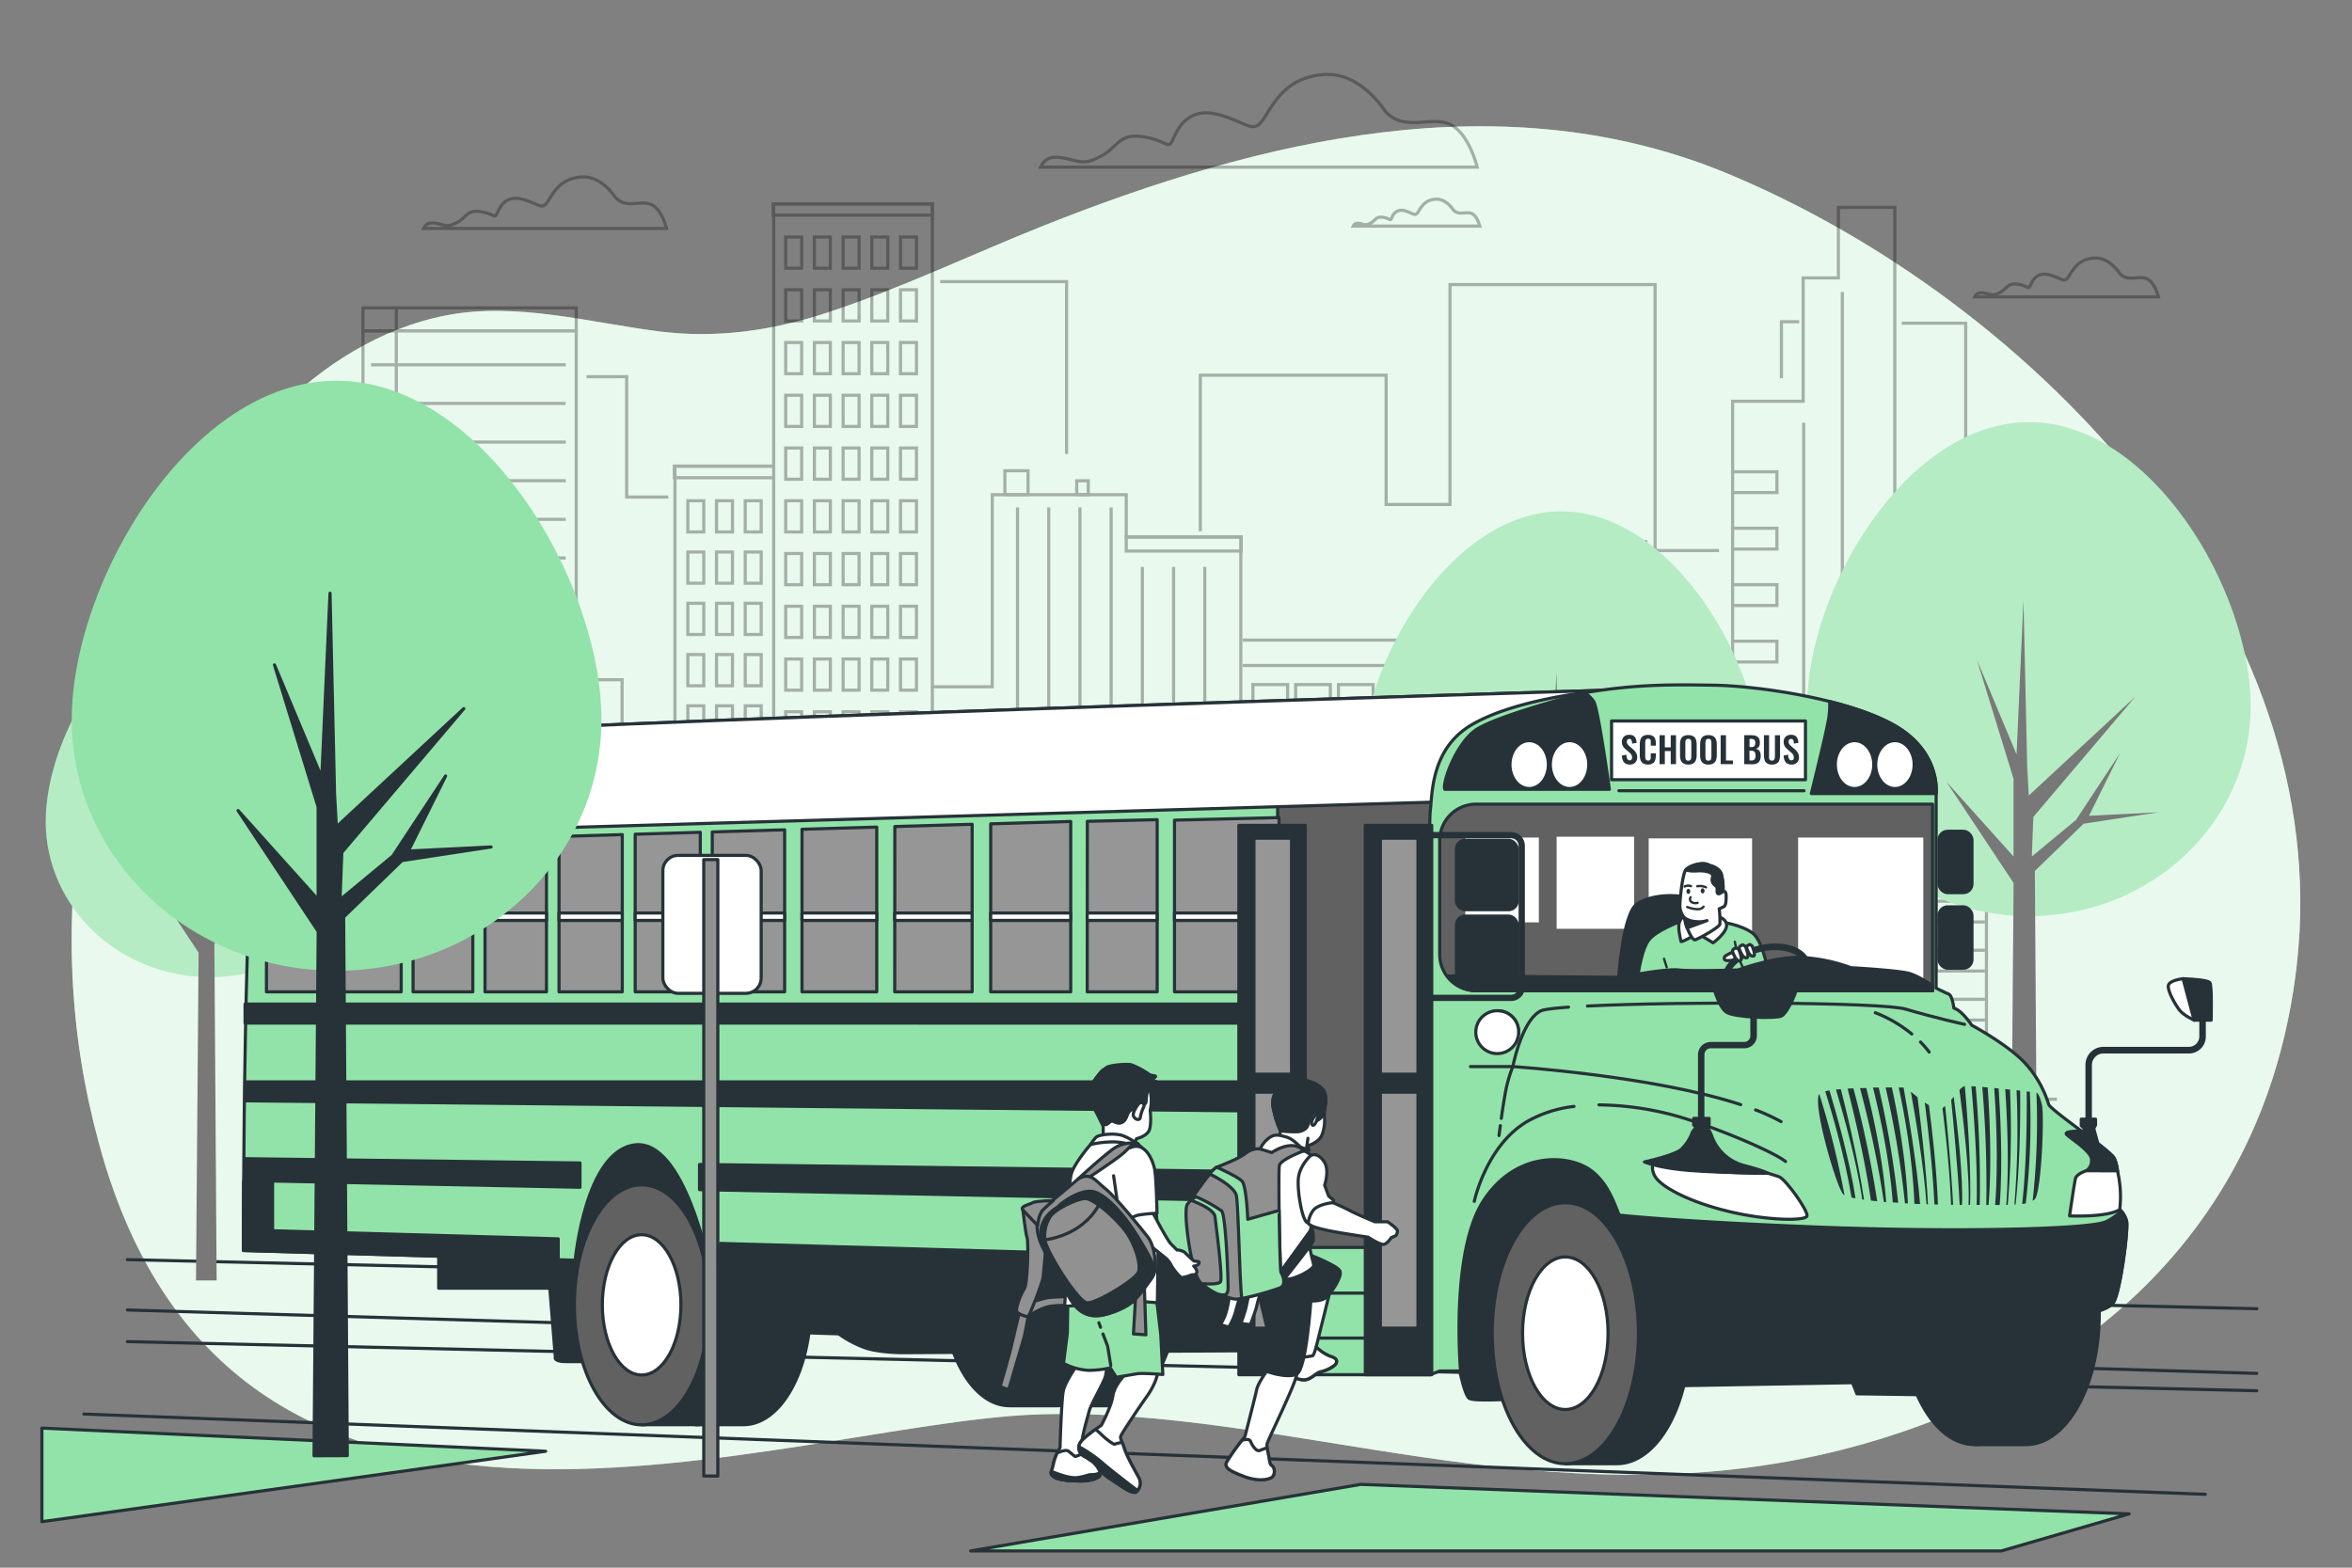 <svg xmlns="http://www.w3.org/2000/svg" viewBox="0 0 750 500"><rect x="0" y="0" width="750" height="500" fill="#808080" stroke="none"/><g id="freepik--background-simple--inject-62"><path d="M732.38,307.84C745.07,197,649.36,96.65,551.53,55.63,479.68,25.5,401.93,44.44,332.71,72c-23,9.16-45.58,20.09-69.17,27.79-17.54,5.72-35.23,8.24-53.61,5.88-22.1-2.84-45.37-9.41-67.67-5.08-21,4.06-39.89,16.14-54.46,31.17-55.2,57-75.91,144.06-59.46,219.77q1.48,6.78,3.3,13.47c43,158.44,219.6,88.69,299.53,86.11s161.62,35.31,256.49,11.2C654.57,445.27,721.93,399.13,732.38,307.84Z" style="fill:#92E3A9"></path><path d="M732.38,307.84C745.07,197,649.36,96.65,551.53,55.63,479.68,25.5,401.93,44.44,332.71,72c-23,9.16-45.58,20.09-69.17,27.79-17.54,5.72-35.23,8.24-53.61,5.88-22.1-2.84-45.37-9.41-67.67-5.08-21,4.06-39.89,16.14-54.46,31.17-55.2,57-75.91,144.06-59.46,219.77q1.48,6.78,3.3,13.47c43,158.44,219.6,88.69,299.53,86.11s161.62,35.31,256.49,11.2C654.57,445.27,721.93,399.13,732.38,307.84Z" style="fill:#fff;opacity:0.8"></path></g><g id="freepik--Floor--inject-62"><line x1="40.62" y1="401.75" x2="719.63" y2="417.41" style="fill:none;stroke:#263238;stroke-linecap:round;stroke-linejoin:round"></line><line x1="40.62" y1="427.9" x2="719.63" y2="443.56" style="fill:none;stroke:#263238;stroke-linecap:round;stroke-linejoin:round"></line><line x1="40.62" y1="417.8" x2="719.63" y2="438.03" style="fill:none;stroke:#263238;stroke-linecap:round;stroke-linejoin:round"></line><line x1="26.76" y1="451" x2="703.19" y2="476.59" style="fill:none;stroke:#263238;stroke-linecap:round;stroke-linejoin:round"></line><polygon points="678.94 482.83 433.9 473.43 309.5 494.66 638.18 494.66 678.94 482.83" style="fill:#92E3A9;stroke:#263238;stroke-linecap:round;stroke-linejoin:round"></polygon><polygon points="13.36 455.48 13.36 485.33 173.99 462.86 13.36 455.48" style="fill:#92E3A9;stroke:#263238;stroke-linecap:round;stroke-linejoin:round"></polygon></g><g id="freepik--Clouds--inject-62"><path d="M441.65,35.42s-7.55-12.35-19.22-11.66S406.65,32,403.22,37.48s-4.8,2.06-13.72-.69-13,2.06-15.1,6.86-1.37,1.38-9.6,0-8.45,3.54-13.73,6.18c-4.3,2.15-5.22,2.24-10,1-5.93-1.6-7.87-.26-9.24,2.48H471.05s-2.64-11-8.82-13.72S447.82,42.28,441.65,35.42Z" style="fill:none;stroke:#000;stroke-miterlimit:10;opacity:0.3"></path><path d="M196.19,62.93s-4.2-6.88-10.7-6.5S176.71,61,174.8,64.07s-2.67,1.15-7.64-.38-7.25,1.15-8.4,3.82-.76.76-5.35,0-4.69,2-7.63,3.44c-2.4,1.19-2.91,1.24-5.55.53-3.3-.9-4.38-.15-5.15,1.38h77.47s-1.47-6.11-4.91-7.64S199.62,66.75,196.19,62.93Z" style="fill:none;stroke:#000;stroke-miterlimit:10;opacity:0.3"></path><path d="M675.91,87.2s-3.18-5.2-8.09-4.91-6.65,3.46-8.09,5.77-2,.87-5.78-.28-5.49.86-6.35,2.88-.58.58-4.05,0-3.55,1.49-5.77,2.6c-1.81.91-2.2.95-4.2.41-2.5-.68-3.31-.12-3.89,1h58.59s-1.11-4.62-3.71-5.78S678.51,90.09,675.91,87.2Z" style="fill:none;stroke:#000;stroke-miterlimit:10;opacity:0.3"></path><path d="M463.39,66.91s-2.19-3.58-5.57-3.38-4.58,2.39-5.57,4-1.4.6-4-.2a3.23,3.23,0,0,0-4.38,2c-.59,1.39-.4.4-2.78,0s-2.45,1-4,1.79a3,3,0,0,1-2.89.28c-1.72-.47-2.28-.08-2.68.71h40.35s-.76-3.18-2.55-4S465.18,68.9,463.39,66.91Z" style="fill:none;stroke:#000;stroke-miterlimit:10;opacity:0.3"></path></g><g id="freepik--City--inject-62"><g style="opacity:0.3"><polyline points="89.88 339.34 115.74 339.34 115.74 105.5 183.75 105.5 183.75 216.8 198.37 216.8 198.37 355.07 215.23 355.07 215.23 148.67 246.71 148.67 246.71 65.03 297.3 65.03 297.3 219.04 316.41 219.04 316.41 157.78 359.13 157.78 359.13 171.27 395.67 171.27 395.67 353.39 410.28 353.39 410.28 320.22 450.19 320.22 450.19 352.83 469.3 352.83 469.3 188.69 533.94 188.69 533.94 342.71 552.49 342.71 552.49 127.98 574.98 127.98 574.98 88.64 586.22 88.64 586.22 66.15 604.21 66.15 604.21 211.74 633.44 211.74 633.44 350.58 655.92 350.58" style="fill:none;stroke:#000;stroke-miterlimit:10"></polyline><rect x="115.74" y="98.19" width="68.01" height="7.31" style="fill:none;stroke:#000;stroke-miterlimit:10"></rect><rect x="215.04" y="148.67" width="31.67" height="3.7" style="fill:none;stroke:#000;stroke-miterlimit:10"></rect><rect x="246.56" y="65.03" width="50.74" height="3.6" style="fill:none;stroke:#000;stroke-miterlimit:10"></rect><rect x="320.43" y="150.14" width="7.39" height="7.63" style="fill:none;stroke:#000;stroke-miterlimit:10"></rect><rect x="343.34" y="153.34" width="3.69" height="4.43" style="fill:none;stroke:#000;stroke-miterlimit:10"></rect><rect x="359.13" y="171.27" width="36.66" height="4.48" style="fill:none;stroke:#000;stroke-miterlimit:10"></rect><rect x="469.3" y="185.35" width="64.63" height="3.34" style="fill:none;stroke:#000;stroke-miterlimit:10"></rect><rect x="485.92" y="178.7" width="25.61" height="6.65" style="fill:none;stroke:#000;stroke-miterlimit:10"></rect><polyline points="506.11 178.95 506.11 172.79 524.82 172.79 524.82 185.1" style="fill:none;stroke:#000;stroke-miterlimit:10"></polyline><polyline points="382.76 169.43 382.76 119.67 442 119.67 442 160.9 462.37 160.9 462.37 90.76 527.77 90.76 527.77 175.59 548.15 175.59" style="fill:none;stroke:#000;stroke-miterlimit:10"></polyline><polyline points="340.11 144.78 340.11 89.81 299.82 89.81" style="fill:none;stroke:#000;stroke-miterlimit:10"></polyline><polyline points="213.1 158.53 199.83 158.53 199.83 120.14 187.03 120.14" style="fill:none;stroke:#000;stroke-miterlimit:10"></polyline><polyline points="113.58 148.1 102.68 148.1 102.68 297.38" style="fill:none;stroke:#000;stroke-miterlimit:10"></polyline><polyline points="568.05 120.61 568.05 102.61 573.74 102.61" style="fill:none;stroke:#000;stroke-miterlimit:10"></polyline><polyline points="606.44 103.08 626.82 103.08 626.82 178.43 661.41 178.43 661.41 265.63" style="fill:none;stroke:#000;stroke-miterlimit:10"></polyline><rect x="250.54" y="75.59" width="5.09" height="9.95" style="fill:none;stroke:#000;stroke-miterlimit:10"></rect><rect x="259.69" y="75.59" width="5.09" height="9.95" style="fill:none;stroke:#000;stroke-miterlimit:10"></rect><rect x="268.85" y="75.59" width="5.09" height="9.95" style="fill:none;stroke:#000;stroke-miterlimit:10"></rect><rect x="278" y="75.59" width="5.09" height="9.95" style="fill:none;stroke:#000;stroke-miterlimit:10"></rect><rect x="287.15" y="75.59" width="5.09" height="9.95" style="fill:none;stroke:#000;stroke-miterlimit:10"></rect><rect x="250.54" y="92.42" width="5.09" height="9.95" style="fill:none;stroke:#000;stroke-miterlimit:10"></rect><rect x="259.69" y="92.42" width="5.09" height="9.95" style="fill:none;stroke:#000;stroke-miterlimit:10"></rect><rect x="268.85" y="92.42" width="5.09" height="9.95" style="fill:none;stroke:#000;stroke-miterlimit:10"></rect><rect x="278" y="92.42" width="5.09" height="9.95" style="fill:none;stroke:#000;stroke-miterlimit:10"></rect><rect x="287.15" y="92.42" width="5.09" height="9.95" style="fill:none;stroke:#000;stroke-miterlimit:10"></rect><rect x="250.54" y="109.24" width="5.09" height="9.95" style="fill:none;stroke:#000;stroke-miterlimit:10"></rect><rect x="259.69" y="109.24" width="5.09" height="9.95" style="fill:none;stroke:#000;stroke-miterlimit:10"></rect><rect x="268.85" y="109.24" width="5.09" height="9.95" style="fill:none;stroke:#000;stroke-miterlimit:10"></rect><rect x="278" y="109.24" width="5.09" height="9.95" style="fill:none;stroke:#000;stroke-miterlimit:10"></rect><rect x="287.15" y="109.24" width="5.09" height="9.95" style="fill:none;stroke:#000;stroke-miterlimit:10"></rect><rect x="250.54" y="126.06" width="5.09" height="9.95" style="fill:none;stroke:#000;stroke-miterlimit:10"></rect><rect x="259.69" y="126.06" width="5.09" height="9.95" style="fill:none;stroke:#000;stroke-miterlimit:10"></rect><rect x="268.85" y="126.06" width="5.09" height="9.95" style="fill:none;stroke:#000;stroke-miterlimit:10"></rect><rect x="278" y="126.06" width="5.09" height="9.95" style="fill:none;stroke:#000;stroke-miterlimit:10"></rect><rect x="287.15" y="126.06" width="5.09" height="9.95" style="fill:none;stroke:#000;stroke-miterlimit:10"></rect><rect x="250.54" y="142.89" width="5.09" height="9.95" style="fill:none;stroke:#000;stroke-miterlimit:10"></rect><rect x="259.69" y="142.89" width="5.09" height="9.95" style="fill:none;stroke:#000;stroke-miterlimit:10"></rect><rect x="268.85" y="142.89" width="5.09" height="9.95" style="fill:none;stroke:#000;stroke-miterlimit:10"></rect><rect x="278" y="142.89" width="5.09" height="9.95" style="fill:none;stroke:#000;stroke-miterlimit:10"></rect><rect x="287.15" y="142.89" width="5.09" height="9.95" style="fill:none;stroke:#000;stroke-miterlimit:10"></rect><rect x="250.54" y="159.71" width="5.09" height="9.95" style="fill:none;stroke:#000;stroke-miterlimit:10"></rect><rect x="259.69" y="159.71" width="5.09" height="9.95" style="fill:none;stroke:#000;stroke-miterlimit:10"></rect><rect x="268.85" y="159.71" width="5.09" height="9.95" style="fill:none;stroke:#000;stroke-miterlimit:10"></rect><rect x="278" y="159.71" width="5.09" height="9.95" style="fill:none;stroke:#000;stroke-miterlimit:10"></rect><rect x="287.15" y="159.71" width="5.09" height="9.95" style="fill:none;stroke:#000;stroke-miterlimit:10"></rect><rect x="219.33" y="159.71" width="5.09" height="9.95" style="fill:none;stroke:#000;stroke-miterlimit:10"></rect><rect x="228.48" y="159.71" width="5.09" height="9.95" style="fill:none;stroke:#000;stroke-miterlimit:10"></rect><rect x="237.64" y="159.71" width="5.09" height="9.95" style="fill:none;stroke:#000;stroke-miterlimit:10"></rect><rect x="219.33" y="176.06" width="5.09" height="9.95" style="fill:none;stroke:#000;stroke-miterlimit:10"></rect><rect x="228.48" y="176.06" width="5.09" height="9.95" style="fill:none;stroke:#000;stroke-miterlimit:10"></rect><rect x="237.64" y="176.06" width="5.09" height="9.95" style="fill:none;stroke:#000;stroke-miterlimit:10"></rect><rect x="219.33" y="192.41" width="5.09" height="9.95" style="fill:none;stroke:#000;stroke-miterlimit:10"></rect><rect x="228.48" y="192.41" width="5.09" height="9.95" style="fill:none;stroke:#000;stroke-miterlimit:10"></rect><rect x="237.64" y="192.41" width="5.09" height="9.95" style="fill:none;stroke:#000;stroke-miterlimit:10"></rect><rect x="219.33" y="208.76" width="5.09" height="9.95" style="fill:none;stroke:#000;stroke-miterlimit:10"></rect><rect x="228.48" y="208.76" width="5.09" height="9.95" style="fill:none;stroke:#000;stroke-miterlimit:10"></rect><rect x="237.64" y="208.76" width="5.09" height="9.95" style="fill:none;stroke:#000;stroke-miterlimit:10"></rect><rect x="219.33" y="225.11" width="5.09" height="9.95" style="fill:none;stroke:#000;stroke-miterlimit:10"></rect><rect x="228.48" y="225.11" width="5.09" height="9.95" style="fill:none;stroke:#000;stroke-miterlimit:10"></rect><rect x="237.64" y="225.11" width="5.09" height="9.95" style="fill:none;stroke:#000;stroke-miterlimit:10"></rect><rect x="219.33" y="241.46" width="5.09" height="9.95" style="fill:none;stroke:#000;stroke-miterlimit:10"></rect><rect x="228.48" y="241.46" width="5.09" height="9.95" style="fill:none;stroke:#000;stroke-miterlimit:10"></rect><rect x="237.64" y="241.46" width="5.09" height="9.95" style="fill:none;stroke:#000;stroke-miterlimit:10"></rect><rect x="219.33" y="257.81" width="5.09" height="9.95" style="fill:none;stroke:#000;stroke-miterlimit:10"></rect><rect x="228.48" y="257.81" width="5.09" height="9.95" style="fill:none;stroke:#000;stroke-miterlimit:10"></rect><rect x="237.64" y="257.81" width="5.09" height="9.95" style="fill:none;stroke:#000;stroke-miterlimit:10"></rect><rect x="219.33" y="274.16" width="5.09" height="9.95" style="fill:none;stroke:#000;stroke-miterlimit:10"></rect><rect x="228.48" y="274.16" width="5.09" height="9.95" style="fill:none;stroke:#000;stroke-miterlimit:10"></rect><rect x="237.64" y="274.16" width="5.09" height="9.95" style="fill:none;stroke:#000;stroke-miterlimit:10"></rect><rect x="219.33" y="290.51" width="5.09" height="9.95" style="fill:none;stroke:#000;stroke-miterlimit:10"></rect><rect x="228.48" y="290.51" width="5.09" height="9.95" style="fill:none;stroke:#000;stroke-miterlimit:10"></rect><rect x="237.64" y="290.51" width="5.09" height="9.95" style="fill:none;stroke:#000;stroke-miterlimit:10"></rect><rect x="219.33" y="306.86" width="5.09" height="9.95" style="fill:none;stroke:#000;stroke-miterlimit:10"></rect><rect x="228.48" y="306.86" width="5.09" height="9.95" style="fill:none;stroke:#000;stroke-miterlimit:10"></rect><rect x="237.64" y="306.86" width="5.09" height="9.95" style="fill:none;stroke:#000;stroke-miterlimit:10"></rect><rect x="219.33" y="323.21" width="5.09" height="9.95" style="fill:none;stroke:#000;stroke-miterlimit:10"></rect><rect x="228.48" y="323.21" width="5.09" height="9.95" style="fill:none;stroke:#000;stroke-miterlimit:10"></rect><rect x="237.64" y="323.21" width="5.09" height="9.95" style="fill:none;stroke:#000;stroke-miterlimit:10"></rect><rect x="300.95" y="227.01" width="5.09" height="9.95" style="fill:none;stroke:#000;stroke-miterlimit:10"></rect><rect x="310.1" y="227.01" width="5.09" height="9.95" style="fill:none;stroke:#000;stroke-miterlimit:10"></rect><rect x="300.95" y="243.36" width="5.09" height="9.95" style="fill:none;stroke:#000;stroke-miterlimit:10"></rect><rect x="310.1" y="243.36" width="5.09" height="9.95" style="fill:none;stroke:#000;stroke-miterlimit:10"></rect><rect x="300.95" y="259.71" width="5.09" height="9.95" style="fill:none;stroke:#000;stroke-miterlimit:10"></rect><rect x="310.1" y="259.71" width="5.09" height="9.95" style="fill:none;stroke:#000;stroke-miterlimit:10"></rect><rect x="300.95" y="276.06" width="5.09" height="9.95" style="fill:none;stroke:#000;stroke-miterlimit:10"></rect><rect x="310.1" y="276.06" width="5.09" height="9.95" style="fill:none;stroke:#000;stroke-miterlimit:10"></rect><rect x="300.95" y="292.41" width="5.09" height="9.95" style="fill:none;stroke:#000;stroke-miterlimit:10"></rect><rect x="310.1" y="292.41" width="5.09" height="9.95" style="fill:none;stroke:#000;stroke-miterlimit:10"></rect><rect x="300.95" y="308.76" width="5.09" height="9.95" style="fill:none;stroke:#000;stroke-miterlimit:10"></rect><rect x="310.1" y="308.76" width="5.09" height="9.95" style="fill:none;stroke:#000;stroke-miterlimit:10"></rect><rect x="300.95" y="325.11" width="5.09" height="9.95" style="fill:none;stroke:#000;stroke-miterlimit:10"></rect><rect x="310.1" y="325.11" width="5.09" height="9.95" style="fill:none;stroke:#000;stroke-miterlimit:10"></rect><rect x="250.54" y="176.54" width="5.09" height="9.95" style="fill:none;stroke:#000;stroke-miterlimit:10"></rect><rect x="259.69" y="176.54" width="5.09" height="9.95" style="fill:none;stroke:#000;stroke-miterlimit:10"></rect><rect x="268.85" y="176.54" width="5.09" height="9.95" style="fill:none;stroke:#000;stroke-miterlimit:10"></rect><rect x="278" y="176.54" width="5.09" height="9.95" style="fill:none;stroke:#000;stroke-miterlimit:10"></rect><rect x="287.15" y="176.54" width="5.09" height="9.95" style="fill:none;stroke:#000;stroke-miterlimit:10"></rect><rect x="250.54" y="193.36" width="5.09" height="9.95" style="fill:none;stroke:#000;stroke-miterlimit:10"></rect><rect x="259.69" y="193.36" width="5.09" height="9.95" style="fill:none;stroke:#000;stroke-miterlimit:10"></rect><rect x="268.85" y="193.36" width="5.09" height="9.95" style="fill:none;stroke:#000;stroke-miterlimit:10"></rect><rect x="278" y="193.36" width="5.09" height="9.95" style="fill:none;stroke:#000;stroke-miterlimit:10"></rect><rect x="287.15" y="193.36" width="5.09" height="9.95" style="fill:none;stroke:#000;stroke-miterlimit:10"></rect><rect x="250.54" y="210.18" width="5.09" height="9.95" style="fill:none;stroke:#000;stroke-miterlimit:10"></rect><rect x="259.69" y="210.18" width="5.09" height="9.95" style="fill:none;stroke:#000;stroke-miterlimit:10"></rect><rect x="268.85" y="210.18" width="5.09" height="9.95" style="fill:none;stroke:#000;stroke-miterlimit:10"></rect><rect x="278" y="210.18" width="5.09" height="9.95" style="fill:none;stroke:#000;stroke-miterlimit:10"></rect><rect x="287.15" y="210.18" width="5.09" height="9.95" style="fill:none;stroke:#000;stroke-miterlimit:10"></rect><rect x="250.54" y="227.01" width="5.09" height="9.95" style="fill:none;stroke:#000;stroke-miterlimit:10"></rect><rect x="259.69" y="227.01" width="5.09" height="9.95" style="fill:none;stroke:#000;stroke-miterlimit:10"></rect><rect x="268.85" y="227.01" width="5.09" height="9.95" style="fill:none;stroke:#000;stroke-miterlimit:10"></rect><rect x="278" y="227.01" width="5.09" height="9.95" style="fill:none;stroke:#000;stroke-miterlimit:10"></rect><rect x="287.15" y="227.01" width="5.09" height="9.95" style="fill:none;stroke:#000;stroke-miterlimit:10"></rect><rect x="250.54" y="243.83" width="5.09" height="9.95" style="fill:none;stroke:#000;stroke-miterlimit:10"></rect><rect x="259.69" y="243.83" width="5.09" height="9.95" style="fill:none;stroke:#000;stroke-miterlimit:10"></rect><rect x="268.85" y="243.83" width="5.09" height="9.95" style="fill:none;stroke:#000;stroke-miterlimit:10"></rect><rect x="278" y="243.83" width="5.09" height="9.95" style="fill:none;stroke:#000;stroke-miterlimit:10"></rect><rect x="287.15" y="243.83" width="5.09" height="9.95" style="fill:none;stroke:#000;stroke-miterlimit:10"></rect><rect x="250.54" y="260.65" width="5.09" height="9.95" style="fill:none;stroke:#000;stroke-miterlimit:10"></rect><rect x="259.69" y="260.65" width="5.09" height="9.95" style="fill:none;stroke:#000;stroke-miterlimit:10"></rect><rect x="268.85" y="260.65" width="5.09" height="9.95" style="fill:none;stroke:#000;stroke-miterlimit:10"></rect><rect x="278" y="260.65" width="5.09" height="9.95" style="fill:none;stroke:#000;stroke-miterlimit:10"></rect><rect x="287.15" y="260.65" width="5.09" height="9.95" style="fill:none;stroke:#000;stroke-miterlimit:10"></rect><rect x="250.54" y="277.48" width="5.09" height="9.95" style="fill:none;stroke:#000;stroke-miterlimit:10"></rect><rect x="259.69" y="277.48" width="5.09" height="9.95" style="fill:none;stroke:#000;stroke-miterlimit:10"></rect><rect x="268.85" y="277.48" width="5.09" height="9.95" style="fill:none;stroke:#000;stroke-miterlimit:10"></rect><rect x="278" y="277.48" width="5.09" height="9.95" style="fill:none;stroke:#000;stroke-miterlimit:10"></rect><rect x="287.15" y="277.48" width="5.09" height="9.95" style="fill:none;stroke:#000;stroke-miterlimit:10"></rect><rect x="250.54" y="294.3" width="5.09" height="9.95" style="fill:none;stroke:#000;stroke-miterlimit:10"></rect><rect x="259.69" y="294.3" width="5.09" height="9.95" style="fill:none;stroke:#000;stroke-miterlimit:10"></rect><rect x="268.85" y="294.3" width="5.09" height="9.95" style="fill:none;stroke:#000;stroke-miterlimit:10"></rect><rect x="278" y="294.3" width="5.09" height="9.95" style="fill:none;stroke:#000;stroke-miterlimit:10"></rect><rect x="287.15" y="294.3" width="5.09" height="9.95" style="fill:none;stroke:#000;stroke-miterlimit:10"></rect><rect x="250.54" y="311.12" width="5.09" height="9.95" style="fill:none;stroke:#000;stroke-miterlimit:10"></rect><rect x="259.69" y="311.12" width="5.09" height="9.95" style="fill:none;stroke:#000;stroke-miterlimit:10"></rect><rect x="268.85" y="311.12" width="5.09" height="9.95" style="fill:none;stroke:#000;stroke-miterlimit:10"></rect><rect x="278" y="311.12" width="5.09" height="9.95" style="fill:none;stroke:#000;stroke-miterlimit:10"></rect><rect x="287.15" y="311.12" width="5.09" height="9.95" style="fill:none;stroke:#000;stroke-miterlimit:10"></rect><rect x="250.54" y="328.42" width="5.09" height="9.95" style="fill:none;stroke:#000;stroke-miterlimit:10"></rect><rect x="259.69" y="328.42" width="5.09" height="9.95" style="fill:none;stroke:#000;stroke-miterlimit:10"></rect><rect x="268.85" y="328.42" width="5.09" height="9.95" style="fill:none;stroke:#000;stroke-miterlimit:10"></rect><rect x="278" y="328.42" width="5.09" height="9.95" style="fill:none;stroke:#000;stroke-miterlimit:10"></rect><rect x="287.15" y="328.42" width="5.09" height="9.95" style="fill:none;stroke:#000;stroke-miterlimit:10"></rect><line x1="246.71" y1="152.37" x2="246.71" y2="355.2" style="fill:none;stroke:#000;stroke-miterlimit:10"></line><line x1="324.47" y1="161.84" x2="324.47" y2="352.35" style="fill:none;stroke:#000;stroke-miterlimit:10"></line><line x1="334.42" y1="161.84" x2="334.42" y2="352.35" style="fill:none;stroke:#000;stroke-miterlimit:10"></line><line x1="344.37" y1="161.84" x2="344.37" y2="352.35" style="fill:none;stroke:#000;stroke-miterlimit:10"></line><line x1="354.32" y1="161.84" x2="354.32" y2="352.35" style="fill:none;stroke:#000;stroke-miterlimit:10"></line><line x1="364.27" y1="180.8" x2="364.27" y2="352.35" style="fill:none;stroke:#000;stroke-miterlimit:10"></line><line x1="374.23" y1="180.8" x2="374.23" y2="352.35" style="fill:none;stroke:#000;stroke-miterlimit:10"></line><line x1="384.18" y1="180.8" x2="384.18" y2="352.35" style="fill:none;stroke:#000;stroke-miterlimit:10"></line><line x1="118.32" y1="116.35" x2="180.4" y2="116.35" style="fill:none;stroke:#000;stroke-miterlimit:10"></line><line x1="118.32" y1="128.67" x2="180.4" y2="128.67" style="fill:none;stroke:#000;stroke-miterlimit:10"></line><line x1="118.32" y1="140.99" x2="180.4" y2="140.99" style="fill:none;stroke:#000;stroke-miterlimit:10"></line><line x1="118.32" y1="153.31" x2="180.4" y2="153.31" style="fill:none;stroke:#000;stroke-miterlimit:10"></line><line x1="118.32" y1="165.64" x2="180.4" y2="165.64" style="fill:none;stroke:#000;stroke-miterlimit:10"></line><line x1="118.32" y1="177.96" x2="180.4" y2="177.96" style="fill:none;stroke:#000;stroke-miterlimit:10"></line><line x1="118.32" y1="190.28" x2="180.4" y2="190.28" style="fill:none;stroke:#000;stroke-miterlimit:10"></line><line x1="118.32" y1="202.6" x2="180.4" y2="202.6" style="fill:none;stroke:#000;stroke-miterlimit:10"></line><line x1="118.32" y1="214.92" x2="180.4" y2="214.92" style="fill:none;stroke:#000;stroke-miterlimit:10"></line><line x1="118.32" y1="227.24" x2="180.4" y2="227.24" style="fill:none;stroke:#000;stroke-miterlimit:10"></line><line x1="118.32" y1="239.57" x2="180.4" y2="239.57" style="fill:none;stroke:#000;stroke-miterlimit:10"></line><line x1="118.32" y1="251.89" x2="180.4" y2="251.89" style="fill:none;stroke:#000;stroke-miterlimit:10"></line><line x1="118.32" y1="264.21" x2="180.4" y2="264.21" style="fill:none;stroke:#000;stroke-miterlimit:10"></line><line x1="118.32" y1="276.53" x2="180.4" y2="276.53" style="fill:none;stroke:#000;stroke-miterlimit:10"></line><line x1="118.32" y1="288.85" x2="180.4" y2="288.85" style="fill:none;stroke:#000;stroke-miterlimit:10"></line><line x1="118.32" y1="301.17" x2="180.4" y2="301.17" style="fill:none;stroke:#000;stroke-miterlimit:10"></line><line x1="118.32" y1="313.49" x2="180.4" y2="313.49" style="fill:none;stroke:#000;stroke-miterlimit:10"></line><line x1="118.32" y1="325.82" x2="180.4" y2="325.82" style="fill:none;stroke:#000;stroke-miterlimit:10"></line><line x1="118.32" y1="338.14" x2="180.4" y2="338.14" style="fill:none;stroke:#000;stroke-miterlimit:10"></line><line x1="126.37" y1="97.87" x2="126.37" y2="346.71" style="fill:none;stroke:#000;stroke-miterlimit:10"></line><polyline points="552.89 150.47 566.63 150.47 566.63 157.1 552.89 157.1" style="fill:none;stroke:#000;stroke-miterlimit:10"></polyline><polyline points="632.98 224.87 617.34 224.87 617.34 231.51 632.98 231.51" style="fill:none;stroke:#000;stroke-miterlimit:10"></polyline><polyline points="632.98 240.51 617.34 240.51 617.34 247.15 632.98 247.15" style="fill:none;stroke:#000;stroke-miterlimit:10"></polyline><polyline points="632.98 256.15 617.34 256.15 617.34 262.79 632.98 262.79" style="fill:none;stroke:#000;stroke-miterlimit:10"></polyline><polyline points="632.98 271.79 617.34 271.79 617.34 278.43 632.98 278.43" style="fill:none;stroke:#000;stroke-miterlimit:10"></polyline><polyline points="632.98 287.43 617.34 287.43 617.34 294.06 632.98 294.06" style="fill:none;stroke:#000;stroke-miterlimit:10"></polyline><polyline points="632.98 303.07 617.34 303.07 617.34 309.7 632.98 309.7" style="fill:none;stroke:#000;stroke-miterlimit:10"></polyline><polyline points="632.98 318.71 617.34 318.71 617.34 325.34 632.98 325.34" style="fill:none;stroke:#000;stroke-miterlimit:10"></polyline><polyline points="632.98 334.35 617.34 334.35 617.34 340.98 632.98 340.98" style="fill:none;stroke:#000;stroke-miterlimit:10"></polyline><polyline points="552.89 168.48 566.63 168.48 566.63 175.11 552.89 175.11" style="fill:none;stroke:#000;stroke-miterlimit:10"></polyline><polyline points="552.89 186.49 566.63 186.49 566.63 193.12 552.89 193.12" style="fill:none;stroke:#000;stroke-miterlimit:10"></polyline><polyline points="552.89 204.5 566.63 204.5 566.63 211.13 552.89 211.13" style="fill:none;stroke:#000;stroke-miterlimit:10"></polyline><polyline points="552.89 222.5 566.63 222.5 566.63 229.14 552.89 229.14" style="fill:none;stroke:#000;stroke-miterlimit:10"></polyline><polyline points="552.89 240.51 566.63 240.51 566.63 247.15 552.89 247.15" style="fill:none;stroke:#000;stroke-miterlimit:10"></polyline><polyline points="552.89 258.52 566.63 258.52 566.63 265.16 552.89 265.16" style="fill:none;stroke:#000;stroke-miterlimit:10"></polyline><polyline points="552.89 276.53 566.63 276.53 566.63 283.17 552.89 283.17" style="fill:none;stroke:#000;stroke-miterlimit:10"></polyline><polyline points="552.89 294.54 566.63 294.54 566.63 301.17 552.89 301.17" style="fill:none;stroke:#000;stroke-miterlimit:10"></polyline><polyline points="552.89 312.55 566.63 312.55 566.63 319.18 552.89 319.18" style="fill:none;stroke:#000;stroke-miterlimit:10"></polyline><rect x="471.38" y="193.6" width="59.71" height="5.69" style="fill:none;stroke:#000;stroke-miterlimit:10"></rect><rect x="471.38" y="203.55" width="59.71" height="5.69" style="fill:none;stroke:#000;stroke-miterlimit:10"></rect><rect x="471.38" y="213.5" width="59.71" height="5.69" style="fill:none;stroke:#000;stroke-miterlimit:10"></rect><rect x="471.38" y="223.45" width="59.71" height="5.69" style="fill:none;stroke:#000;stroke-miterlimit:10"></rect><rect x="471.38" y="233.4" width="59.71" height="5.69" style="fill:none;stroke:#000;stroke-miterlimit:10"></rect><rect x="471.38" y="243.36" width="59.71" height="5.69" style="fill:none;stroke:#000;stroke-miterlimit:10"></rect><rect x="471.38" y="253.31" width="59.71" height="5.69" style="fill:none;stroke:#000;stroke-miterlimit:10"></rect><rect x="471.38" y="263.26" width="59.71" height="5.69" style="fill:none;stroke:#000;stroke-miterlimit:10"></rect><rect x="471.38" y="273.21" width="59.71" height="5.69" style="fill:none;stroke:#000;stroke-miterlimit:10"></rect><rect x="471.38" y="283.16" width="59.71" height="5.69" style="fill:none;stroke:#000;stroke-miterlimit:10"></rect><rect x="471.38" y="293.12" width="59.71" height="5.69" style="fill:none;stroke:#000;stroke-miterlimit:10"></rect><rect x="471.38" y="303.07" width="59.71" height="5.69" style="fill:none;stroke:#000;stroke-miterlimit:10"></rect><rect x="471.38" y="313.02" width="59.71" height="5.69" style="fill:none;stroke:#000;stroke-miterlimit:10"></rect><rect x="471.38" y="322.97" width="59.71" height="5.69" style="fill:none;stroke:#000;stroke-miterlimit:10"></rect><rect x="471.38" y="332.92" width="59.71" height="5.69" style="fill:none;stroke:#000;stroke-miterlimit:10"></rect><rect x="471.38" y="342.88" width="59.71" height="5.69" style="fill:none;stroke:#000;stroke-miterlimit:10"></rect><rect x="471.38" y="352.83" width="59.71" height="5.69" style="fill:none;stroke:#000;stroke-miterlimit:10"></rect><line x1="575.16" y1="134.83" x2="575.16" y2="354.72" style="fill:none;stroke:#000;stroke-miterlimit:10"></line><line x1="587.48" y1="93.13" x2="587.48" y2="354.72" style="fill:none;stroke:#000;stroke-miterlimit:10"></line><rect x="415.93" y="304.49" width="29.86" height="15.64" style="fill:none;stroke:#000;stroke-miterlimit:10"></rect><rect x="423.04" y="277" width="15.64" height="27.49" style="fill:none;stroke:#000;stroke-miterlimit:10"></rect><line x1="297.3" y1="219.05" x2="297.3" y2="354.82" style="fill:none;stroke:#000;stroke-miterlimit:10"></line><line x1="468.78" y1="204.16" x2="396.29" y2="204.16" style="fill:none;stroke:#000;stroke-miterlimit:10"></line><line x1="468.78" y1="212.26" x2="396.29" y2="212.26" style="fill:none;stroke:#000;stroke-miterlimit:10"></line><rect x="399.53" y="218.34" width="11.06" height="8.1" style="fill:none;stroke:#000;stroke-miterlimit:10"></rect><rect x="413.16" y="218.34" width="11.06" height="8.1" style="fill:none;stroke:#000;stroke-miterlimit:10"></rect><rect x="426.8" y="218.34" width="11.06" height="8.1" style="fill:none;stroke:#000;stroke-miterlimit:10"></rect><rect x="440.44" y="218.34" width="11.06" height="8.1" style="fill:none;stroke:#000;stroke-miterlimit:10"></rect><rect x="454.08" y="218.34" width="11.06" height="8.1" style="fill:none;stroke:#000;stroke-miterlimit:10"></rect><rect x="399.53" y="230.89" width="11.06" height="8.1" style="fill:none;stroke:#000;stroke-miterlimit:10"></rect><rect x="413.16" y="230.89" width="11.06" height="8.1" style="fill:none;stroke:#000;stroke-miterlimit:10"></rect><rect x="426.8" y="230.89" width="11.06" height="8.1" style="fill:none;stroke:#000;stroke-miterlimit:10"></rect><rect x="440.44" y="230.89" width="11.06" height="8.1" style="fill:none;stroke:#000;stroke-miterlimit:10"></rect><rect x="454.08" y="230.89" width="11.06" height="8.1" style="fill:none;stroke:#000;stroke-miterlimit:10"></rect><rect x="399.53" y="243.45" width="11.06" height="8.1" style="fill:none;stroke:#000;stroke-miterlimit:10"></rect><rect x="413.16" y="243.45" width="11.06" height="8.1" style="fill:none;stroke:#000;stroke-miterlimit:10"></rect><rect x="426.8" y="243.45" width="11.06" height="8.1" style="fill:none;stroke:#000;stroke-miterlimit:10"></rect><rect x="440.44" y="243.45" width="11.06" height="8.1" style="fill:none;stroke:#000;stroke-miterlimit:10"></rect><rect x="454.08" y="243.45" width="11.06" height="8.1" style="fill:none;stroke:#000;stroke-miterlimit:10"></rect><rect x="399.53" y="266.13" width="11.06" height="8.1" style="fill:none;stroke:#000;stroke-miterlimit:10"></rect><rect x="413.16" y="266.13" width="11.06" height="8.1" style="fill:none;stroke:#000;stroke-miterlimit:10"></rect><rect x="426.8" y="266.13" width="11.06" height="8.1" style="fill:none;stroke:#000;stroke-miterlimit:10"></rect><rect x="440.44" y="266.13" width="11.06" height="8.1" style="fill:none;stroke:#000;stroke-miterlimit:10"></rect><rect x="454.08" y="266.13" width="11.06" height="8.1" style="fill:none;stroke:#000;stroke-miterlimit:10"></rect></g></g><g id="freepik--trees-2--inject-62"><path d="M717.66,225.17c0,37-31.65,67-70.68,67s-70.67-30-70.67-67S608,134.65,647,134.65,717.66,188.19,717.66,225.17Z" style="fill:#92E3A9"></path><path d="M717.66,225.17c0,37-31.65,67-70.68,67s-70.67-30-70.67-67S608,134.65,647,134.65,717.66,188.19,717.66,225.17Z" style="fill:#fff;opacity:0.32"></path><polygon points="640.97 421.57 642.09 281.63 620.69 249.36 642.07 273.17 642.07 248.39 630.41 210.49 643.04 240.62 645.24 191.36 646.44 244.99 646.93 253.74 680.94 222.15 648.39 260.54 647.9 273.17 661.99 261.51 676.08 240.13 666.14 260.18 688.23 259.08 664.42 262.71 648.87 277.78 649.85 421.54 640.97 421.57" style="fill:#787878"></polygon><path d="M119.33,262c0,27.41-23.45,49.63-52.38,49.63S14.58,289.4,14.58,262,38,194.91,67,194.91,119.33,234.59,119.33,262Z" style="fill:#92E3A9"></path><path d="M119.33,262c0,27.41-23.45,49.63-52.38,49.63S14.58,289.4,14.58,262,38,194.91,67,194.91,119.33,234.59,119.33,262Z" style="fill:#fff;opacity:0.32"></path><polygon points="62.5 408.39 63.33 303.83 47.47 279.92 63.31 297.56 63.31 279.2 54.67 251.12 64.03 273.44 65.66 236.94 66.56 276.68 66.92 283.16 92.12 259.76 68 288.2 67.64 297.56 78.08 288.92 88.52 273.08 81.15 287.94 97.52 287.12 79.88 289.81 68.36 300.97 69.08 408.37 62.5 408.39" style="fill:#787878"></polygon><path d="M561.62,244.77c0,33.35-28.54,60.39-63.74,60.39s-63.74-27-63.74-60.39,28.54-81.64,63.74-81.64S561.62,211.41,561.62,244.77Z" style="fill:#92E3A9"></path><path d="M561.62,244.77c0,33.35-28.54,60.39-63.74,60.39s-63.74-27-63.74-60.39,28.54-81.64,63.74-81.64S561.62,211.41,561.62,244.77Z" style="fill:#fff;opacity:0.32"></path><polygon points="492.46 417.58 493.47 295.68 474.17 266.58 493.45 288.05 493.45 265.71 482.93 231.53 494.33 258.69 496.3 214.28 497.39 262.64 497.83 270.53 528.5 242.04 499.15 276.66 498.71 288.05 511.42 277.54 524.12 258.26 515.16 276.34 535.08 275.35 513.61 278.62 499.58 292.21 500.46 417.55 492.46 417.58" style="fill:#787878"></polygon></g><g id="freepik--Bus--inject-62"><path d="M590.37,417.59l-54.57-7.44s-5-27.64-19.84-37.21-42.52-14.52-50,1.42-5,27.28-5,27.28l-230.3-14.53s-6.38-22-22-25.86-18.6,2-23.83,9.67-6.94,24.2-6.94,24.2l-38,1.21v14.52h35.43l1.77,22s-.7,1.42,3.55,1.42h70.15l5.32-9.21,11.33.35a33.84,33.84,0,0,0,8.86,4.61c4.61,1.41,11.34,1.41,11.34,1.41l124.72-.7,52,1.08c.77,4.11,2.64,13.32,4.18,14.2,2,1.13,17,0,17,0l1.54-13.73,44.35.93L533,442,590.72,441l1.42,3.54,25.86.36V417.59Z" style="fill:#263238;stroke:#263238;stroke-linecap:round;stroke-linejoin:round"></path><path d="M237.08,377.9H222V389c-3.9,6.93-6.32,16.52-6.32,27.13s2.42,20.2,6.32,27.13v11.13h15.12c11.83,0,21.43-17.13,21.43-38.26S248.91,377.9,237.08,377.9Z" style="fill:#263238;stroke:#263238;stroke-linecap:round;stroke-linejoin:round"></path><ellipse cx="221.96" cy="416.17" rx="21.44" ry="38.27" style="fill:#263238;stroke:#263238;stroke-linecap:round;stroke-linejoin:round"></ellipse><ellipse cx="221.96" cy="416.17" rx="12.53" ry="22.37" style="fill:#fff;stroke:#263238;stroke-linecap:round;stroke-linejoin:round"></ellipse><path d="M219.71,377.9H204.6V389c-3.9,6.93-6.32,16.52-6.32,27.13s2.42,20.2,6.32,27.13v11.13h15.11c11.84,0,21.44-17.13,21.44-38.26S231.55,377.9,219.71,377.9Z" style="fill:#263238;stroke:#263238;stroke-linecap:round;stroke-linejoin:round"></path><ellipse cx="204.6" cy="416.17" rx="21.44" ry="38.27" style="fill:#616161;stroke:#263238;stroke-linecap:round;stroke-linejoin:round"></ellipse><ellipse cx="204.6" cy="416.17" rx="12.53" ry="22.37" style="fill:#fff;stroke:#263238;stroke-linecap:round;stroke-linejoin:round"></ellipse><path d="M354.35,371.82H339.24c-.38,0-.75,0-1.12.05s-.75-.05-1.13-.05H321.88c-11.84,0-21.44,17.13-21.44,38.26s9.6,38.27,21.44,38.27H337c.38,0,.75,0,1.13-.05s.74.05,1.12.05h15.11c11.84,0,21.44-17.13,21.44-38.27S366.19,371.82,354.35,371.82Z" style="fill:#263238;stroke:#263238;stroke-linecap:round;stroke-linejoin:round"></path><path d="M513.52,220.08s-360.62,11.1-382.81,14.66S87.91,241.48,82.76,253s-5.15,145.84-5.15,145.84l105.81,3.11s3.17-34.82,19-36.8S226.22,404,226.22,404l180,5.52L410,437.17l6.2,1.28h39.82V263.24s4.33-21.31,19.45-28.63,47-11.35,47-11.35Z" style="fill:#92E3A9;stroke:#263238;stroke-linecap:round;stroke-linejoin:round"></path><line x1="412.72" y1="412.43" x2="445.98" y2="412.43" style="fill:none;stroke:#263238;stroke-linecap:round;stroke-linejoin:round"></line><line x1="411.8" y1="426.77" x2="445.07" y2="426.77" style="fill:none;stroke:#263238;stroke-linecap:round;stroke-linejoin:round"></line><rect x="407.41" y="253.73" width="60.35" height="144.14" style="fill:#616161;stroke:#263238;stroke-linecap:round;stroke-linejoin:round"></rect><path d="M80.67,266.85,458.34,255.8c2.63-6.87,7.85-16.68,17.16-21.19,15.13-7.33,47-11.35,47-11.35l-9-3.18s-360.62,11.1-382.81,14.66S87.91,241.48,82.76,253C81.94,254.81,81.25,259.79,80.67,266.85Z" style="fill:#fff;stroke:#263238;stroke-linecap:round;stroke-linejoin:round"></path><path d="M515.58,383.6H499.14v12.11c-4.24,7.54-6.87,18-6.87,29.51s2.63,22,6.87,29.51v12.11h16.44c12.88,0,23.32-18.64,23.32-41.62S528.46,383.6,515.58,383.6Z" style="fill:#263238;stroke:#263238;stroke-linecap:round;stroke-linejoin:round"></path><ellipse cx="499.14" cy="425.22" rx="23.31" ry="41.62" style="fill:#616161;stroke:#263238;stroke-linecap:round;stroke-linejoin:round"></ellipse><ellipse cx="499.14" cy="425.22" rx="13.63" ry="24.33" style="fill:#fff;stroke:#263238;stroke-linecap:round;stroke-linejoin:round"></ellipse><path d="M646.09,377.51H629.66v12.11c-4.25,7.54-6.88,18-6.88,29.51s2.63,22,6.88,29.51v12.11h16.43c12.88,0,23.32-18.63,23.32-41.62S659,377.51,646.09,377.51Z" style="fill:#263238;stroke:#263238;stroke-linecap:round;stroke-linejoin:round"></path><ellipse cx="629.66" cy="419.13" rx="23.31" ry="41.62" style="fill:#263238;stroke:#263238;stroke-linecap:round;stroke-linejoin:round"></ellipse><ellipse cx="629.66" cy="419.13" rx="13.63" ry="24.33" style="fill:#263238;stroke:#263238;stroke-linecap:round;stroke-linejoin:round"></ellipse><path d="M505.42,220.91s-23.38,2.6-36.37,10.39-12.29,22.44-13,27.64,0,179.51,0,179.51l3.07-1.18h6.62s-3.31-38,7.32-54.33,27.87-14.64,34.49-9.45,8,13,12.51,24.09,7.09,22.68,12.52,23.62,87.16,4.26,110.07,1.42,29.05-4.49,31.18-7.08,5-23.86,4.25-26.22a7.87,7.87,0,0,0-2.12-3.55s0-13.69-1.89-16.53-20.08-15.12-20.79-17a34.24,34.24,0,0,0-8.5-14.17c-5.91-5.67-16.06-11.1-16.06-11.1s-3.07-4.72-5.67-5.43c0,0-.48-4-1.66-4.49s-4-1.89-4-1.89V253.27s1.65-13.23-13-21.73-43.23-12.76-57.87-13S521.48,218.31,505.42,220.91Z" style="fill:#92E3A9;stroke:#263238;stroke-linecap:round;stroke-linejoin:round"></path><path d="M470.68,256.48H616.26a0,0,0,0,1,0,0V316a0,0,0,0,1,0,0H470.68a11.59,11.59,0,0,1-11.59-11.59V268.07A11.59,11.59,0,0,1,470.68,256.48Z" style="fill:#616161;stroke:#263238;stroke-linecap:round;stroke-linejoin:round"></path><rect x="496.37" y="266.87" width="24.73" height="29.36" style="fill:#fff"></rect><rect x="525.73" y="267.39" width="32.97" height="32.45" style="fill:#fff"></rect><rect x="573.38" y="267.13" width="39.92" height="46.11" style="fill:#fff"></rect><rect x="467.26" y="267.13" width="23.44" height="27.05" style="fill:#fff"></rect><path d="M516.09,312.64s1.28-21.31,6-24.4,14-3.41,18.32-1c1.54.86,5.7,24.6,5.7,24.6Z" style="fill:#263238;stroke:#263238;stroke-linecap:round;stroke-linejoin:round"></path><path d="M535.59,294s-7.25,2.66-9.7,5.65-3.51,11.08-3.51,11.08H564s-1.71-10.55-5.12-13.11-10.23-3.94-11.82-3.41-5,.11-5,.11Z" style="fill:#92E3A9;stroke:#263238;stroke-linecap:round;stroke-linejoin:round"></path><path d="M537.11,292.72s-.74-.66-1.52,1.27.41,5.65.41,6.25,5.36-2.53,5.36-2.53l4.91,3s4.17-3,4.31-5.51-3.86-3.27-3.86-3.27Z" style="fill:#fff;stroke:#263238;stroke-linecap:round;stroke-linejoin:round"></path><line x1="554.77" y1="306.46" x2="555.75" y2="308.5" style="fill:none;stroke:#263238;stroke-linecap:round;stroke-linejoin:round;stroke-width:0.75px"></line><line x1="531.47" y1="308.5" x2="530.63" y2="305.79" style="fill:none;stroke:#263238;stroke-linecap:round;stroke-linejoin:round;stroke-width:0.75px"></line><line x1="553.2" y1="300.36" x2="553.6" y2="302.3" style="fill:none;stroke:#263238;stroke-linecap:round;stroke-linejoin:round;stroke-width:0.75px"></line><path d="M545,276s3.1.56,3.88,2.77a17.28,17.28,0,0,1,.55,5.55s1-.45,1,1.44-.11,3.1-.78,3.43-1.44.67-1.44.67a27.68,27.68,0,0,1,.22,4.88c-.22,1.1-6.76,4.65-7.87,5s-3.1-5-3.1-5.32a14.55,14.55,0,0,0-.33-1.66,6.58,6.58,0,0,1-1.44-3.44c-.11-1.88.77-9.86,1.66-11.52S543.31,274.65,545,276Z" style="fill:#fff;stroke:#263238;stroke-linecap:round;stroke-linejoin:round"></path><path d="M537.51,277.49c1.25-1.54,5.89-2.77,7.47-1.51,0,0,3.1.56,3.88,2.77a17.28,17.28,0,0,1,.55,5.55s-1.22,1.11-1.66.66,0-1.66-.33-2.1-1.33-.89-1.45-2,.45-1.22,0-2-2.66-1.22-4.54-1.11A11.64,11.64,0,0,1,537.51,277.49Z" style="fill:#263238;stroke:#263238;stroke-linecap:round;stroke-linejoin:round"></path><path d="M542.32,284.13c0,.46.27.83.61.83s.61-.37.61-.83-.28-.83-.61-.83S542.32,283.67,542.32,284.13Z" style="fill:#263238"></path><path d="M537.77,284.3c0,.46.28.83.61.83s.61-.37.61-.83-.27-.83-.61-.83S537.77,283.84,537.77,284.3Z" style="fill:#263238"></path><path d="M544,283a4.79,4.79,0,0,0-2.77-.34" style="fill:none;stroke:#263238;stroke-linecap:round;stroke-linejoin:round;stroke-width:0.75px"></path><path d="M539.21,282.63a2.43,2.43,0,0,0-2,.12" style="fill:none;stroke:#263238;stroke-linecap:round;stroke-linejoin:round;stroke-width:0.75px"></path><path d="M539.1,286.18a1.05,1.05,0,0,0,.34,1.55,2.36,2.36,0,0,0,1.88.22" style="fill:none;stroke:#263238;stroke-linecap:round;stroke-linejoin:round;stroke-width:0.75px"></path><path d="M538,289.28s4.11,1.67,5.21-.11" style="fill:none;stroke:#263238;stroke-linecap:round;stroke-linejoin:round;stroke-width:0.75px"></path><path d="M537.11,292.72a7.3,7.3,0,0,0,3.88,1.22,7.57,7.57,0,0,0,3.32-.33L538,295.94A31.81,31.81,0,0,0,537.11,292.72Z" style="fill:#263238;stroke:#263238;stroke-linecap:round;stroke-linejoin:round"></path><path d="M552.53,303.69a14.14,14.14,0,0,0-2.45,1.27c-.21.32-.64,1.18.53,1.39a10.5,10.5,0,0,0,3.41-.43Z" style="fill:#fff;stroke:#263238;stroke-linecap:round;stroke-linejoin:round"></path><path d="M574.78,313.57H550.24a1,1,0,0,1-1-.94c-.46-4.76,4.76-9.56,12.14-11.17,7.83-1.7,14.81.85,15.88,5.8a7.11,7.11,0,0,1-1.62,5.9A1,1,0,0,1,574.78,313.57Zm-23.48-2.08h22.94a4.92,4.92,0,0,0,.94-3.79c-.8-3.68-6.93-5.6-13.4-4.2C556.18,304.72,551.76,308.16,551.3,311.49Z" style="fill:#263238"></path><path d="M553.6,302.3s-1.5.43-1.07,1.39,1,2.77,2.24,2.77-.32-3.63-.32-3.63S554.45,302.73,553.6,302.3Z" style="fill:#fff;stroke:#263238;stroke-linecap:round;stroke-linejoin:round"></path><path d="M555.73,301.34s-1.49.43-1.07,1.39,1,2.77,2.24,2.77-.32-3.63-.32-3.63S556.58,301.77,555.73,301.34Z" style="fill:#fff;stroke:#263238;stroke-linecap:round;stroke-linejoin:round"></path><path d="M558,301.23s-1.35.38-1,1.24.86,2.49,2,2.49-.29-3.25-.29-3.25S558.72,301.61,558,301.23Z" style="fill:#fff;stroke:#263238;stroke-linecap:round;stroke-linejoin:round"></path><path d="M471.17,316H616.26v-1.63c-2.73-1.82-5.91-3.65-8.22-4.09-4.91-.94-17.8-1.64-17.8-1.64a53.8,53.8,0,0,0-16.16-3.28c-8.43-.24-19.9,4-19.9,4s-14.52.47-19,0-18.51,2.34-18.51,2.34l-55.11-.43A12,12,0,0,0,471.17,316Z" style="fill:#263238;stroke:#263238;stroke-linecap:round;stroke-linejoin:round"></path><path d="M665.29,373.4h9.93a12.09,12.09,0,0,0-1.15-4.16c-.92-1.37-5.62-4.93-10.33-8.47-2.82,0-5.78.19-4.62,1.18,2,1.76,7.19,5,7.78,7.49A3.91,3.91,0,0,1,665.29,373.4Z" style="fill:#263238;stroke:#263238;stroke-linecap:round;stroke-linejoin:round"></path><polygon points="663.67 362.68 664.7 360.04 663.67 359.01 663.67 356.95 668.22 356.95 668.22 358.86 667.63 359.89 669.69 367.38 663.67 362.68" style="fill:#263238;stroke:#263238;stroke-linecap:round;stroke-linejoin:round"></polygon><path d="M666,359.61a1,1,0,0,1-1-1V339.63a5.76,5.76,0,0,1,5.75-5.75H698a3.31,3.31,0,0,0,3.31-3.31v-6.23a1,1,0,0,1,2.08,0v6.23A5.39,5.39,0,0,1,698,336H670.73a3.68,3.68,0,0,0-3.67,3.67v18.94A1,1,0,0,1,666,359.61Z" style="fill:#263238"></path><path d="M696.13,312.15l3.53,13.22h5.43s.29-11.31-.44-12S700.24,312.3,696.13,312.15Z" style="fill:#263238;stroke:#263238;stroke-linecap:round;stroke-linejoin:round"></path><path d="M696.13,312.15s-4.41.44-4.7,2.2,2.35,6.32,3.67,7.94,4.56,3.08,4.56,3.08Z" style="fill:#fff;stroke:#263238;stroke-linecap:round;stroke-linejoin:round"></path><path d="M627.72,384.29h.5c.41-12.78-1.07-31-1.69-37.86a1,1,0,0,0-.33.06,4.64,4.64,0,0,0-1.38,1.2C625.9,355.84,628.18,374.53,627.72,384.29Z" style="fill:#263238"></path><path d="M590.41,381.94l1.27.27c-1.76-11.86-6.19-27.4-8.3-34.43-.5.08-1,.17-1.35.26C584.16,354.86,588.33,369.08,590.41,381.94Z" style="fill:#263238"></path><path d="M642.72,384.17c1.54-13.53,1.53-30.17,1.46-36.32l-1.14-.13a289.69,289.69,0,0,1-.7,36.47Z" style="fill:#263238"></path><path d="M587,347.36c-.54.05-1,.09-1.55.15,2.2,7.36,6.68,23.16,8.37,35.05l.58.08C592.34,368.74,588.59,353.51,587,347.36Z" style="fill:#263238"></path><path d="M634.11,384.31c1.17-14.51.15-31.46-.29-37.49l-1.72-.14a365.89,365.89,0,0,1,1.28,37.63Z" style="fill:#263238"></path><path d="M630.3,384.3h1A361.6,361.6,0,0,0,630,346.52l-1.37-.08C629.26,353.51,630.71,371.52,630.3,384.3Z" style="fill:#263238"></path><path d="M640.24,384.27a287.15,287.15,0,0,0,.7-36.76l-1.52-.16c.44,6.42,1.41,23.43.32,36.93Z" style="fill:#263238"></path><path d="M644.83,384c.42-.06.79-.12,1.14-.19a224.2,224.2,0,0,0,1.3-35.62l-1-.1C646.33,354.38,646.32,370.59,644.83,384Z" style="fill:#263238"></path><path d="M591,347.1l-1.84.11c1.66,6.5,5.4,21.82,7.44,35.7l2,.21A336.7,336.7,0,0,0,591,347.1Z" style="fill:#263238"></path><path d="M637.65,384.31c1.12-13.65.09-31.07-.34-37.16l-1.39-.14c.46,6.34,1.42,22.95.28,37.3Z" style="fill:#263238"></path><path d="M620.27,352.74a7.69,7.69,0,0,1-.87.66c.91,7.2,2.37,20.11,2.74,30.87h.66C622.31,374.12,621,359.9,620.27,352.74Z" style="fill:#263238"></path><path d="M615.09,352.52c-.43-.27-.87-.56-1.32-.88,1,7.71,2.61,21.77,3.08,32.53l1.12,0C617.56,372.89,616,359.21,615.09,352.52Z" style="fill:#263238"></path><path d="M580.12,348.9c-2.24,3.26,5.55,30.09,7.72,32.07a1.88,1.88,0,0,0,.33.23A268.86,268.86,0,0,0,580.12,348.9Z" style="fill:#263238"></path><path d="M651.09,352.2c-.67-2.69-1.25-3.51-1.72-3.76A226.76,226.76,0,0,1,648.16,383a3.77,3.77,0,0,0,.72-.57C650.91,380.23,652,355.89,651.09,352.2Z" style="fill:#263238"></path><path d="M595.11,347l-2,.06a331.57,331.57,0,0,1,7.62,36.3l.73.06C600.39,368.61,596.53,352.51,595.11,347Z" style="fill:#263238"></path><path d="M623,349.82c-.27.33-.55.65-.82,1,.64,6.35,2.19,22.37,2.71,33.5h.75C626.07,375.51,624.13,358.68,623,349.82Z" style="fill:#263238"></path><path d="M611.45,349.92c-.8-.63-1.53-1.22-2.13-1.73,1.44,7.91,4.16,23.91,5,35.9l.47,0C614.24,372.43,612.35,356.88,611.45,349.92Z" style="fill:#263238"></path><path d="M603.27,346.83h-2a309,309,0,0,1,6.18,36.94l.92.05C607.78,369.1,604.83,353.94,603.27,346.83Z" style="fill:#263238"></path><path d="M599.08,346.86l-1.83,0c1.53,6.06,5.28,22,6.3,36.63l1.74.12A307.94,307.94,0,0,0,599.08,346.86Z" style="fill:#263238"></path><path d="M607,346.85h-1.54c1.6,7.38,4.48,22.46,5,37.09l1.8.08C611.3,371.19,608.25,353.84,607,346.85Z" style="fill:#263238"></path><path d="M527.17,371s-1.11,2.58,1.47,5.35,10.15,7,22.5,10,24.71,3.13,25.08,1.47-6.82-11.8-9-12.54-3.4-1.06-3.4-1.06S537.31,374.15,527.17,371Z" style="fill:#fff;stroke:#263238;stroke-linecap:round;stroke-linejoin:round"></path><path d="M665.29,373.4s-3.13.93-3.5,2.59-1.85,11.8-1.85,11.8,11.74.58,16-2a35.48,35.48,0,0,0-.74-12.37Z" style="fill:#fff;stroke:#263238;stroke-linecap:round;stroke-linejoin:round"></path><path d="M676.41,386.24a17.1,17.1,0,0,1-4.85,3.4c-4.79,2.4-47.58,3.5-93.5,1.66-39.3-1.58-57.38-3.29-61.77-3.75,1.12,3,2.27,6.33,3.77,10,4.49,11.11,7.09,22.68,12.52,23.62s87.16,4.26,110.07,1.42,29.05-4.49,31.18-7.08,5-23.86,4.25-26.22A8.26,8.26,0,0,0,676.41,386.24Z" style="fill:#263238;stroke:#263238;stroke-linecap:round;stroke-linejoin:round"></path><rect x="618.31" y="265.13" width="10.51" height="19.57" rx="2.77" style="fill:#263238;stroke:#263238;stroke-linecap:round;stroke-linejoin:round"></rect><rect x="618.31" y="289.23" width="10.51" height="19.57" rx="2.77" style="fill:#263238;stroke:#263238;stroke-linecap:round;stroke-linejoin:round"></rect><rect x="464.44" y="268.01" width="19.36" height="22.13" rx="2.77" style="fill:#263238;stroke:#263238;stroke-linecap:round;stroke-linejoin:round"></rect><rect x="464.44" y="292.18" width="19.36" height="22.13" rx="2.77" style="fill:#263238;stroke:#263238;stroke-linecap:round;stroke-linejoin:round"></rect><path d="M455.38,266.36h26.46a3.41,3.41,0,0,1,3.41,3.41v45.1a3.41,3.41,0,0,1-3.41,3.4H452.91" style="fill:none;stroke:#263238;stroke-linecap:round;stroke-linejoin:round;stroke-width:2px"></path><path d="M559.81,354a62.77,62.77,0,0,1,8.14,3.74" style="fill:none;stroke:#263238;stroke-linecap:round;stroke-linejoin:round"></path><path d="M468.9,340.18h13.51s44.59,2.93,72.67,12.13" style="fill:none;stroke:#263238;stroke-linecap:round;stroke-linejoin:round"></path><path d="M484.22,329.19a6.5,6.5,0,1,1-6.49-6.8A6.66,6.66,0,0,1,484.22,329.19Z" style="fill:#fff;stroke:#263238;stroke-linecap:round;stroke-linejoin:round"></path><path d="M478.26,322.42a6.83,6.83,0,1,0,6,6.77A6.68,6.68,0,0,0,478.26,322.42Z" style="fill:#fff;stroke:#263238;stroke-linecap:round;stroke-linejoin:round"></path><path d="M509.88,352.39a95.84,95.84,0,0,1,21.56,2.72c11.9,2.83,33.69,11.91,37.93,15.34" style="fill:none;stroke:#263238;stroke-linecap:round;stroke-linejoin:round"></path><path d="M470.11,383.16s3.83-18,17.15-25.63a39.52,39.52,0,0,1,14.65-4.65" style="fill:none;stroke:#263238;stroke-linecap:round;stroke-linejoin:round"></path><path d="M506.2,320.86c29.88-1.48,94-1.26,101.5,1,9.48,2.83,18.76,4.85,18.76,4.85" style="fill:none;stroke:#263238;stroke-linecap:round;stroke-linejoin:round"></path><path d="M478.73,356.69c.55-3.86,1.3-8.72,1.87-10.86a42.65,42.65,0,0,1,1.81-5.65s2.83-14.72,8.88-17.75c.93-.47,4.11-.87,8.86-1.21" style="fill:none;stroke:#263238;stroke-linecap:round;stroke-linejoin:round"></path><path d="M478,362.17s.16-1.28.42-3.15" style="fill:none;stroke:#263238;stroke-linecap:round;stroke-linejoin:round"></path><path d="M612.41,332.34a31.83,31.83,0,0,1,2.75,3.2" style="fill:none;stroke:#263238;stroke-linecap:round;stroke-linejoin:round"></path><path d="M598,323a42.14,42.14,0,0,1,11.61,6.78" style="fill:none;stroke:#263238;stroke-linecap:round;stroke-linejoin:round"></path><path d="M524.38,370.58s9.34-2,11.73-4a14.22,14.22,0,0,0,3.58-5.57l1.16-1.52-.77-.67v-2.11H545v2l-1,.58a8.19,8.19,0,0,1,1.82,3,14.92,14.92,0,0,0,9.89,9.31c6.62,1.73,8.06,2.59,8.06,2.59s-14.4-.1-24.66-.86S524.38,370.58,524.38,370.58Z" style="fill:#263238;stroke:#263238;stroke-linecap:round;stroke-linejoin:round"></path><path d="M542.45,359.38a1,1,0,0,1-1-1V336.42a4.1,4.1,0,0,1,4.09-4.1h10.66a1.94,1.94,0,0,0,1.94-1.94V322a1,1,0,0,1,2.09,0v8.34a4,4,0,0,1-4,4H545.5a2,2,0,0,0-2,2v21.92A1,1,0,0,1,542.45,359.38Z" style="fill:#263238"></path><path d="M551.16,310.42s-4.65,0-5.08,1.46,1.89,9.14,4.35,10.89,15.54,2.17,17.57,1.3,5.67-9,5.23-11-2.9-2.32-3.34-2.32Z" style="fill:#263238;stroke:#263238;stroke-linecap:round;stroke-linejoin:round"></path><path d="M460.73,251.74h52.46s-3.55-25.77-5-28a12,12,0,0,0-2.78-2.81s-28.77,7.4-35.09,12.09S459.79,250.1,460.73,251.74Z" style="fill:#263238;stroke:#263238;stroke-linecap:round;stroke-linejoin:round"></path><path d="M604.39,231.54c-5.47-3.18-12.87-5.76-20.77-7.76l-.17.32a26.79,26.79,0,0,1-.7,7c-.94,4.92-5.15,22-5.15,22h39.79C617.51,251.8,618.22,239.57,604.39,231.54Z" style="fill:#263238;stroke:#263238;stroke-linecap:round;stroke-linejoin:round"></path><path d="M597.51,243.86c0,4.22-2.75,7.64-6.14,7.64s-6.13-3.42-6.13-7.64,2.74-7.64,6.13-7.64S597.51,239.64,597.51,243.86Z" style="fill:#fff;stroke:#263238;stroke-linecap:round;stroke-linejoin:round"></path><ellipse cx="604.25" cy="243.86" rx="6.13" ry="7.64" style="fill:#fff;stroke:#263238;stroke-linecap:round;stroke-linejoin:round"></ellipse><ellipse cx="487.62" cy="243.86" rx="6.13" ry="7.64" style="fill:#fff;stroke:#263238;stroke-linecap:round;stroke-linejoin:round"></ellipse><ellipse cx="500.5" cy="243.86" rx="6.13" ry="7.64" style="fill:#fff;stroke:#263238;stroke-linecap:round;stroke-linejoin:round"></ellipse><rect x="513.89" y="229.95" width="61.83" height="18.74" style="fill:#fff;stroke:#263238;stroke-linecap:round;stroke-linejoin:round"></rect><line x1="516.23" y1="252.2" x2="575.26" y2="252.2" style="fill:none;stroke:#263238;stroke-linecap:round;stroke-linejoin:round"></line><path d="M374.52,261.58l33.34-.81v55.57H374.52Zm-27.83,54.76H369V261.43l-22.27.52Zm-30.78,0h25.52V262l-25.52.76Zm-30.6,0H310V262.89l-24.66.73Zm-29.57,0h23.84V263.79l-23.84.7Zm-28.61,0H250.2V264.66l-23.07.68Zm-24.58,0h20.76V265.45l-20.76.62Zm-24.29,0h20.17V266.19l-20.17.6Zm-23.6,0h19.6V266.91l-19.6.58Zm-22.94,0h19.05V267.6l-19.05.57Zm-22.32,0h18.53V268.28l-18.53.55Zm-24.43,0h20.75v-47.4L85,269.55Z" style="fill:#969696;stroke:#263238;stroke-linecap:round;stroke-linejoin:round"></path><rect x="178.26" y="291.2" width="20.16" height="2.37" style="fill:#fff;stroke:#263238;stroke-linecap:round;stroke-linejoin:round"></rect><rect x="202.55" y="291.2" width="20.76" height="2.37" style="fill:#fff;stroke:#263238;stroke-linecap:round;stroke-linejoin:round"></rect><rect x="154.66" y="291.2" width="19.6" height="2.37" style="fill:#fff;stroke:#263238;stroke-linecap:round;stroke-linejoin:round"></rect><rect x="131.72" y="291.2" width="19.05" height="2.37" style="fill:#fff;stroke:#263238;stroke-linecap:round;stroke-linejoin:round"></rect><rect x="109.4" y="291.2" width="18.53" height="2.37" style="fill:#fff;stroke:#263238;stroke-linecap:round;stroke-linejoin:round"></rect><rect x="84.97" y="291.2" width="20.75" height="2.37" style="fill:#fff;stroke:#263238;stroke-linecap:round;stroke-linejoin:round"></rect><rect x="255.74" y="291.2" width="23.84" height="2.37" style="fill:#fff;stroke:#263238;stroke-linecap:round;stroke-linejoin:round"></rect><rect x="346.69" y="291.2" width="22.27" height="2.37" style="fill:#fff;stroke:#263238;stroke-linecap:round;stroke-linejoin:round"></rect><rect x="374.52" y="291.2" width="33.34" height="2.37" style="fill:#fff;stroke:#263238;stroke-linecap:round;stroke-linejoin:round"></rect><rect x="227.13" y="291.2" width="23.06" height="2.37" style="fill:#fff;stroke:#263238;stroke-linecap:round;stroke-linejoin:round"></rect><rect x="315.91" y="291.2" width="25.52" height="2.37" style="fill:#fff;stroke:#263238;stroke-linecap:round;stroke-linejoin:round"></rect><rect x="285.31" y="291.2" width="24.66" height="2.37" style="fill:#fff;stroke:#263238;stroke-linecap:round;stroke-linejoin:round"></rect><polygon points="409.12 354.42 78.15 351.1 78.15 345.05 409.12 345.05 409.12 354.42" style="fill:#263238;stroke:#263238;stroke-linecap:round;stroke-linejoin:round"></polygon><polygon points="409.12 326.32 78.15 326.29 78.15 320.24 409.12 320.24 409.12 326.32" style="fill:#263238;stroke:#263238;stroke-linecap:round;stroke-linejoin:round"></polygon><polygon points="184.94 370.92 78.15 369.55 78.15 376.51 184.94 378.66 184.94 370.92" style="fill:#263238;stroke:#263238;stroke-linecap:round;stroke-linejoin:round"></polygon><polygon points="223.06 371.4 223.06 379.42 409.12 383.17 409.12 373.79 223.06 371.4" style="fill:#263238;stroke:#263238;stroke-linecap:round;stroke-linejoin:round"></polygon><polygon points="229.72 396.58 229.72 404.06 406.25 409.49 408.21 408.88 408.21 401.62 229.72 396.58" style="fill:#263238;stroke:#263238;stroke-linecap:round;stroke-linejoin:round"></polygon><path d="M178,395.12l-91.08-2.58v-16H78.15l-.45.28c-.09,13.24-.09,22-.09,22L178,401.76Z" style="fill:#263238;stroke:#263238;stroke-linecap:round;stroke-linejoin:round"></path><rect x="395.05" y="263.24" width="21.18" height="175.21" transform="translate(811.28 701.69) rotate(180)" style="fill:#263238;stroke:#263238;stroke-linecap:round;stroke-linejoin:round"></rect><rect x="399.85" y="267.33" width="12" height="75.27" style="fill:#969696;stroke:#263238;stroke-linecap:round;stroke-linejoin:round"></rect><rect x="399.85" y="348.33" width="12" height="75.27" style="fill:#969696;stroke:#263238;stroke-linecap:round;stroke-linejoin:round"></rect><rect x="435.37" y="263.24" width="21.18" height="175.21" transform="translate(891.92 701.69) rotate(180)" style="fill:#263238;stroke:#263238;stroke-linecap:round;stroke-linejoin:round"></rect><rect x="440.16" y="267.33" width="12" height="75.27" style="fill:#969696;stroke:#263238;stroke-linecap:round;stroke-linejoin:round"></rect><rect x="440.16" y="348.33" width="12" height="75.27" style="fill:#969696;stroke:#263238;stroke-linecap:round;stroke-linejoin:round"></rect><path d="M519.73,243.85a2.67,2.67,0,0,1-1.39-.33,2,2,0,0,1-.85-1,4,4,0,0,1-.31-1.54l1.44-.28a4.84,4.84,0,0,0,.13.94,1.54,1.54,0,0,0,.33.64.84.84,0,0,0,.59.22.64.64,0,0,0,.58-.25,1.08,1.08,0,0,0,.17-.62,1.7,1.7,0,0,0-.27-1,4.31,4.31,0,0,0-.73-.77l-1.16-1a3.29,3.29,0,0,1-.78-.94,2.5,2.5,0,0,1-.29-1.28,2.19,2.19,0,0,1,.64-1.69,2.46,2.46,0,0,1,1.74-.59,2.64,2.64,0,0,1,1.08.2,1.72,1.72,0,0,1,.69.55,2.51,2.51,0,0,1,.38.81,4.71,4.71,0,0,1,.16,1l-1.43.25a5.51,5.51,0,0,0-.1-.78,1.15,1.15,0,0,0-.26-.53.75.75,0,0,0-.56-.19.69.69,0,0,0-.57.24,1,1,0,0,0-.2.61,1.4,1.4,0,0,0,.19.77,3.1,3.1,0,0,0,.56.62l1.15,1a5,5,0,0,1,1,1.12,2.87,2.87,0,0,1,.4,1.56,2.36,2.36,0,0,1-.29,1.17,2.17,2.17,0,0,1-.81.81A2.49,2.49,0,0,1,519.73,243.85Z" style="fill:#263238"></path><path d="M525.51,243.85a2.83,2.83,0,0,1-1.59-.4,2.1,2.1,0,0,1-.8-1.09,5.12,5.12,0,0,1-.23-1.59v-3.29a5.32,5.32,0,0,1,.23-1.64,2,2,0,0,1,.8-1.07,2.92,2.92,0,0,1,1.59-.38,2.88,2.88,0,0,1,1.5.33,1.73,1.73,0,0,1,.77.93,4,4,0,0,1,.23,1.4v.77h-1.62V237a5.08,5.08,0,0,0,0-.7.89.89,0,0,0-.22-.51.82.82,0,0,0-.61-.19.9.9,0,0,0-.63.2.91.91,0,0,0-.25.54,4.22,4.22,0,0,0-.06.75v4a3.75,3.75,0,0,0,.08.83.83.83,0,0,0,.29.49.9.9,0,0,0,.57.16.76.76,0,0,0,.6-.19,1,1,0,0,0,.22-.53,5.5,5.5,0,0,0,0-.74v-.84H528V241a4.35,4.35,0,0,1-.22,1.46,1.88,1.88,0,0,1-.76,1A2.71,2.71,0,0,1,525.51,243.85Z" style="fill:#263238"></path><path d="M529.2,243.72v-9.23h1.68v3.87h1.88v-3.87h1.68v9.23h-1.68v-4.17h-1.88v4.17Z" style="fill:#263238"></path><path d="M538.36,243.85a2.86,2.86,0,0,1-1.56-.37,2,2,0,0,1-.83-1,4.58,4.58,0,0,1-.25-1.61v-3.46a4.52,4.52,0,0,1,.25-1.6,1.93,1.93,0,0,1,.83-1,3.6,3.6,0,0,1,3.14,0,2,2,0,0,1,.83,1,4.51,4.51,0,0,1,.26,1.6v3.47a4.55,4.55,0,0,1-.26,1.6,2.12,2.12,0,0,1-.83,1A3,3,0,0,1,538.36,243.85Zm0-1.25a.79.79,0,0,0,.89-.68,3,3,0,0,0,.07-.69V237a3,3,0,0,0-.07-.7.88.88,0,0,0-.27-.48,1.12,1.12,0,0,0-1.22,0,.82.82,0,0,0-.27.48,3,3,0,0,0-.07.7v4.25a3.69,3.69,0,0,0,.06.69.85.85,0,0,0,.27.5A.89.89,0,0,0,538.36,242.6Z" style="fill:#263238"></path><path d="M544.77,243.85a2.86,2.86,0,0,1-1.56-.37,2,2,0,0,1-.83-1,4.82,4.82,0,0,1-.25-1.61v-3.46a4.76,4.76,0,0,1,.25-1.6,2,2,0,0,1,.83-1,3.6,3.6,0,0,1,3.14,0,1.93,1.93,0,0,1,.83,1,4.51,4.51,0,0,1,.26,1.6v3.47a4.55,4.55,0,0,1-.26,1.6,2.07,2.07,0,0,1-.83,1A3,3,0,0,1,544.77,243.85Zm0-1.25a.93.93,0,0,0,.63-.18.89.89,0,0,0,.26-.5,3,3,0,0,0,.07-.69V237a3,3,0,0,0-.07-.7.87.87,0,0,0-.26-.48.93.93,0,0,0-.63-.18.9.9,0,0,0-.6.18.82.82,0,0,0-.27.48,3,3,0,0,0-.07.7v4.25a3.69,3.69,0,0,0,.06.69.85.85,0,0,0,.27.5A.91.91,0,0,0,544.77,242.6Z" style="fill:#263238"></path><path d="M548.68,243.72v-9.23h1.69v8.07h2.23v1.16Z" style="fill:#263238"></path><path d="M556.2,243.72v-9.23h2.27a4.72,4.72,0,0,1,1.11.12,2.13,2.13,0,0,1,.85.38,1.74,1.74,0,0,1,.55.72,3,3,0,0,1,.2,1.15,2.47,2.47,0,0,1-.16,1,1.35,1.35,0,0,1-.45.63,1.62,1.62,0,0,1-.74.32,1.84,1.84,0,0,1,.91.38,1.61,1.61,0,0,1,.53.76,3.09,3.09,0,0,1,.18,1.12,3.81,3.81,0,0,1-.16,1.17,2.17,2.17,0,0,1-.49.84,2,2,0,0,1-.81.51,3.55,3.55,0,0,1-1.14.17Zm1.69-5.45h.57a1.62,1.62,0,0,0,.77-.15.8.8,0,0,0,.38-.46,2.37,2.37,0,0,0,.11-.77,1.45,1.45,0,0,0-.17-.76.84.84,0,0,0-.49-.37,3.26,3.26,0,0,0-.84-.09h-.33Zm0,4.27h.63a1.24,1.24,0,0,0,1-.37,2,2,0,0,0,.27-1.15,2.52,2.52,0,0,0-.13-.9.94.94,0,0,0-.43-.52,1.56,1.56,0,0,0-.8-.17h-.58Z" style="fill:#263238"></path><path d="M565.07,243.85a2.87,2.87,0,0,1-1.59-.38,2,2,0,0,1-.79-1.07,5.78,5.78,0,0,1-.21-1.66v-6.25h1.64v6.44a5.39,5.39,0,0,0,0,.82,1.18,1.18,0,0,0,.27.61.79.79,0,0,0,.63.23.81.81,0,0,0,.65-.23,1.26,1.26,0,0,0,.26-.61,5.36,5.36,0,0,0,.06-.82v-6.44h1.63v6.25a5.43,5.43,0,0,1-.22,1.66,1.9,1.9,0,0,1-.78,1.07A2.87,2.87,0,0,1,565.07,243.85Z" style="fill:#263238"></path><path d="M571.31,243.85a2.72,2.72,0,0,1-1.39-.33,2,2,0,0,1-.84-1,4.24,4.24,0,0,1-.32-1.54l1.45-.28a4.18,4.18,0,0,0,.13.94,1.34,1.34,0,0,0,.33.64.82.82,0,0,0,.59.22.65.65,0,0,0,.58-.25,1.08,1.08,0,0,0,.17-.62,1.7,1.7,0,0,0-.27-1,4.7,4.7,0,0,0-.73-.77l-1.16-1a3.5,3.5,0,0,1-.79-.94,2.61,2.61,0,0,1-.29-1.28,2.22,2.22,0,0,1,.64-1.69,2.49,2.49,0,0,1,1.74-.59,2.65,2.65,0,0,1,1.09.2,1.8,1.8,0,0,1,.69.55,2.74,2.74,0,0,1,.38.81,5.54,5.54,0,0,1,.16,1l-1.44.25a5.59,5.59,0,0,0-.09-.78,1.07,1.07,0,0,0-.27-.53.72.72,0,0,0-.55-.19.69.69,0,0,0-.57.24.9.9,0,0,0-.2.61,1.4,1.4,0,0,0,.19.77,2.82,2.82,0,0,0,.56.62l1.15,1a5,5,0,0,1,1,1.12,2.88,2.88,0,0,1,.41,1.56,2.36,2.36,0,0,1-.29,1.17,2.25,2.25,0,0,1-.81.81A2.5,2.5,0,0,1,571.31,243.85Z" style="fill:#263238"></path></g><g id="freepik--character-2--inject-62"><path d="M424.33,410.93l-4.64,18.69a13.49,13.49,0,0,0,4.51,3c2.2.64,2.2,1.54,1.81,2.32s-2.84,2.19-4.77,2.58-3.35,3-6.06,2.57-4.13-1.8-4.13-2.45,4.39-22.82,5.68-24.23S424.33,410.93,424.33,410.93Z" style="fill:#fff;stroke:#263238;stroke-linecap:round;stroke-linejoin:round"></path><path d="M424.2,432.59a13.49,13.49,0,0,1-4.51-3s-.64,2.58-1.16,2.84a60.45,60.45,0,0,1-6.68.85c-.48,2.43-.8,4.13-.8,4.3,0,.65,1.42,2.07,4.13,2.45s4.13-2.19,6.06-2.57,4.38-1.81,4.77-2.58S426.4,433.23,424.2,432.59Z" style="fill:#fff;stroke:#263238;stroke-linecap:round;stroke-linejoin:round"></path><path d="M404.87,436.07s-3.61,4.64-4.13,7.09S397,458.11,397,458.11s-4.9,6.32-5.8,8.13.77,2.83,5.54,4.64,8.25.9,9,.13a2.74,2.74,0,0,0,.13-3.23c-.65-.64-.91-.51-1.16-2.32s-.91-3.74-.65-5,9.41-19.72,9.41-22.17S404.87,436.07,404.87,436.07Z" style="fill:#fff;stroke:#263238;stroke-linecap:round;stroke-linejoin:round"></path><path d="M405.9,467.78c-.65-.64-.91-.51-1.16-2.32-.19-1.28-.56-2.61-.67-3.74l-2.43.91c-1,.38-2.32-1.55-2.83-2.84s-2.71-.39-2.71-.39l-.07,0a75.69,75.69,0,0,0-4.83,6.86c-.9,1.8.77,2.83,5.54,4.64s8.25.9,9,.13A2.74,2.74,0,0,0,405.9,467.78Z" style="fill:#fff;stroke:#263238;stroke-linecap:round;stroke-linejoin:round"></path><path d="M400.74,409.9s2.45,10.18,3.22,13.4-1.16,13.15-1.16,13.54,7.61,3,10.7,1.42S418,414.92,418,414.92s3.61.26,5.15-1.29,4.9-6.44,4.13-8.25-10.57-5.54-10.57-5.54S402.93,405,400.74,409.9Z" style="fill:#263238;stroke:#263238;stroke-linecap:round;stroke-linejoin:round"></path><path d="M415.74,367.05a6.88,6.88,0,0,1,4.47,6.88c-.13,5.41-2.45,19.08-2.71,21.27s1.16,7,1.42,8.25-5.55,4.38-8.25,4.51-9.16-1.55-10.19-2.32-.51-23.72-.51-28.49.77-8.9,1.41-9.93,4.65-3.87,7.61-2.83S415.74,367.05,415.74,367.05Z" style="fill:#fff;stroke:#263238;stroke-linecap:round;stroke-linejoin:round"></path><path d="M417.43,344.93s-3.9-1.86-7.25.37-5.2,4.46-3.9,9.29a31.06,31.06,0,0,0,2.05,6.13l-.56,2.6,9.66,3.53-.39-1.43s3.31-.92,4.41-3.22a12.35,12.35,0,0,0,.84-6.27c-.12-1.34,1.22-6.24-.36-8.3A8.71,8.71,0,0,0,417.43,344.93Z" style="fill:#fff;stroke:#263238;stroke-linecap:round;stroke-linejoin:round"></path><path d="M419.62,355.4s-1.82,2.18-1.33,3.15,1.09-.12,1.58-1.09S421,354.31,419.62,355.4Z" style="fill:#fff;stroke:#263238;stroke-linecap:round;stroke-linejoin:round"></path><path d="M421.93,347.63a8.71,8.71,0,0,0-4.5-2.7s-3.9-1.86-7.25.37-5.2,4.46-3.9,9.29a31.06,31.06,0,0,0,2.05,6.13s5,.5,6.2.14,2.18-.85,2.55-2.07,1.21-4.12,2.54-4.24.25,2.91.25,2.91a4.48,4.48,0,0,0,1.57-1.21c1.1-1.1.13-3.16,1-3.89a2.88,2.88,0,0,0,.34-.35C422.85,350.46,422.78,348.75,421.93,347.63Z" style="fill:#263238;stroke:#263238;stroke-linecap:round;stroke-linejoin:round"></path><line x1="416.59" y1="366.44" x2="417.08" y2="363.04" style="fill:#fff;stroke:#263238;stroke-linecap:round;stroke-linejoin:round"></line><path d="M415.74,367.05s-2.91-3.64-5.46-4.37-4-1.22-6.19.73-2.79,4-2.06,5.33,1.7,2.67,4.85,1.22A46.74,46.74,0,0,1,415.74,367.05Z" style="fill:#fff;stroke:#263238;stroke-linecap:round;stroke-linejoin:round"></path><path d="M407.57,406.67l10.83-14.95a14.47,14.47,0,0,1,.39,4c-.26,1-10.19,13.41-10.19,13.41Z" style="fill:#263238;stroke:#263238;stroke-linecap:round;stroke-linejoin:round"></path><path d="M392.08,412.53a31.12,31.12,0,0,1-1.33,6.77,17.39,17.39,0,0,1-1.59,3.18l2.65.8a21.56,21.56,0,0,0,2-4.25c.39-1.59,1.59-5.7,1.59-5.7Z" style="fill:#fff;stroke:#263238;stroke-linecap:round;stroke-linejoin:round"></path><path d="M398.19,412.93s-.54,2.65-.93,4.38a47.38,47.38,0,0,1-1.6,4.78l3.06.39s1.72-4.51,2-5.84,1.06-3.84,1.06-3.84Z" style="fill:#fff;stroke:#263238;stroke-linecap:round;stroke-linejoin:round"></path><path d="M415.74,367.05s-7.39,2.75-7.78,4.68.13,33.4.52,34,2.06,4-.39,5-11.6,3.48-13.8,3.61-8.12-2.84-11.21-5S377,385.79,378.69,384a32.63,32.63,0,0,0,3-4.12c.9-1.16,4.9-7,6.32-7.61s6.7-2.58,8.76-4.13,3.87-2.06,5.55-1.54,3.22,1,3.22,1S412.05,363,415.74,367.05Z" style="fill:#919191;stroke:#263238;stroke-linecap:round;stroke-linejoin:round"></path><path d="M407.88,386.05l-10,2.83s-.38-10.44-1.8-12.12c-1-1.15-5.45-3.29-8.13-4.5a9.16,9.16,0,0,0-2.2,2.16l.27.15s7.61,3.61,8.25,6.83,1.16,32.33,1.8,32.73a95.12,95.12,0,0,0,12-3.33c2.45-1,.77-4.39.39-5C408.26,405.41,408,395.2,407.88,386.05Z" style="fill:#92E3A9;stroke:#263238;stroke-linecap:round;stroke-linejoin:round"></path><path d="M379.73,382.82s7.47,2.58,7.73,5.29,2.58,19.72,1.68,20.75-6.06.52-6.06.52,3.61,3,5.8,3.48,2.58-.26,2.71-1.68-.65-23.85-2.07-25a51,51,0,0,0-7.86-4.38C381,381.66,379.73,382.82,379.73,382.82Z" style="fill:#92E3A9;stroke:#263238;stroke-linecap:round;stroke-linejoin:round"></path><path d="M425.11,383.6s3.5,1.52,5.3,2.5,8,3.59,8,3.59h4.08s2.94,2,3.1,2.78a2.33,2.33,0,0,1-.49,1.63l-1.47.65s-1.14,1.8-2.28,2.12-5.06-2.28-5.06-2.28-9.8-1.47-12.74-2.12-5.88-1.34-6.37-2.39-.48-4.8.66-5.78S422.58,382.23,425.11,383.6Z" style="fill:#fff;stroke:#263238;stroke-linecap:round;stroke-linejoin:round"></path><path d="M418.79,386c1.68-2.06,6.32-2.44,6.32-2.44l.14-.79-1.56-1.28-1.29-3.48s1.55-4.64,0-7.22-3.48-3-4.64-2.06c0,0-3.35,3.09-3.74,7.09s1.16,13,2.71,14.05a1.36,1.36,0,0,0,.45.17A8.24,8.24,0,0,1,418.79,386Z" style="fill:#fff;stroke:#263238;stroke-linecap:round;stroke-linejoin:round"></path></g><g id="freepik--character-1--inject-62"><path d="M351.45,341.43s-3.66,4-3.66,7.13,4,10.6,4,10.6v3.11l9.88,2.74.73-1.83s3.11-.73,4-2.56.37-6.58.37-6.58a13.33,13.33,0,0,0-.19-6.76,10.1,10.1,0,0,0-7.13-6.95C355.47,339.05,351.45,341.43,351.45,341.43Z" style="fill:#fff;stroke:#263238;stroke-linecap:round;stroke-linejoin:round"></path><path d="M366.62,347.28a3.29,3.29,0,0,0-1,2.25c-.22,1.68,0,2.24-.56,2.57s-2.68,1.34-2.68,1.34-2.12.34-2.68,1.68-.89,2.56-2.23,3-2.46-.67-3-.56-.74.65-1.68,1.12-3.46-4.47-4.58-6.37a6.1,6.1,0,0,1-.33-6,19.74,19.74,0,0,1,4.91-5.81c1.34-.89,6.81-1.23,8-.89a25.76,25.76,0,0,1,5.58,3c.56.56,2.57.34,2,.89s-1.23,1.12-1.23,1.12l1.57.34s-1,1.45-1.23,1.78A2,2,0,0,1,366.62,347.28Z" style="fill:#263238;stroke:#263238;stroke-linecap:round;stroke-linejoin:round"></path><path d="M363.13,352s-2.23,2.79-1.67,4,1.9,1.34,2.12.56a12.84,12.84,0,0,1,1-3.24C365.26,352.1,364.25,351.21,363.13,352Z" style="fill:#fff;stroke:#263238;stroke-linecap:round;stroke-linejoin:round"></path><path d="M344.15,413.62a79.7,79.7,0,0,0-9.82.22,32.92,32.92,0,0,0-6.81,2.12l.34,3.91a21.66,21.66,0,0,1,6-3c3.35-1,11.73-.22,11.73-.22Z" style="fill:#919191;stroke:#263238;stroke-linecap:round;stroke-linejoin:round"></path><path d="M325,418.86s-2.12,8.6-2.45,10.27-3.46,12.62-3.58,12.95,2.68,1.12,2.68,1.12l5-17,1.23-6.36Z" style="fill:#919191;stroke:#263238;stroke-linecap:round;stroke-linejoin:round"></path><path d="M326.18,385.93s.89,7.81,1.34,8.82.22,14.74-.89,16.3-3,6.59-2.35,7.37,3.13,1.67,3.58,1.45,4.68-11.05,4.8-12.73.89-9.49.89-9.49l-.67-5S327.63,385.71,326.18,385.93Z" style="fill:#919191;stroke:#263238;stroke-linecap:round;stroke-linejoin:round"></path><path d="M343.49,435.39s-3.91,5.36-4.47,8.48-1,17.86-1,17.86a16.33,16.33,0,0,0-2.12,5.14c-.55,2.79-1.45,3,.34,4.24s7.7,1.23,9,1.23,5.81-.67,5.58-2.34-2.12-3.69-3.12-4.25-1.9-2.12-2.68-3.68,1.78-10.05,2.34-12.17,4.8-9.27,5.14-11,.56-3.13.56-3.13Z" style="fill:#fff;stroke:#263238;stroke-linecap:round;stroke-linejoin:round"></path><path d="M350.85,470c-.22-1.68-2.12-3.69-3.12-4.25a6.35,6.35,0,0,1-2-2.45,13.31,13.31,0,0,1-2.77,1.22c-.34,0-1.34-1-2.24-1.67s-3,.34-3,.34l-.55.14a15.48,15.48,0,0,0-1.24,3.54c-.55,2.79-1.45,3,.34,4.24s7.7,1.23,9,1.23S351.08,471.67,350.85,470Z" style="fill:#fff;stroke:#263238;stroke-linecap:round;stroke-linejoin:round"></path><path d="M350.85,470c0-.08,0-.16-.05-.24a6.82,6.82,0,0,1-2.45.57c-1.21-.14-1.88.53-4.83.94-2.54.34-7-1.48-8.27-2-.19.75-.07,1.13,1,1.85,1.78,1.23,7.7,1.23,9,1.23S351.08,471.67,350.85,470Z" style="fill:#263238;stroke:#263238;stroke-linecap:round;stroke-linejoin:round"></path><path d="M359.12,438.07s-3.69,3.46-4.25,7.14-3.68,9.38-3.68,9.38-6.48,4.35-6.92,5.92a3.05,3.05,0,0,0,1.56,4c1.9,1.12,4.24,2.57,4.24,2.57s-.22,1.79,3.8,4.47,7.25,5.13,8.48,4.24a3.73,3.73,0,0,0,1-4c-.45-1.11-3.8-6.59-4.8-9.71s-1.45-3.24-1.12-4.13,5.58-8.82,8.15-12.39,3.46-6.59,3.57-7.82S361.24,437.51,359.12,438.07Z" style="fill:#fff;stroke:#263238;stroke-linecap:round;stroke-linejoin:round"></path><path d="M358.56,462.07c-.28-.88-.52-1.51-.71-2a11.13,11.13,0,0,0-2.42.54c-.45.11-2.9-1.79-3.91-2.79a22.86,22.86,0,0,0-2-1.79l-.49.08c-1.93,1.41-4.48,3.42-4.75,4.39a3.05,3.05,0,0,0,1.56,4c1.9,1.12,4.24,2.57,4.24,2.57s-.22,1.79,3.8,4.47,7.25,5.13,8.48,4.24a3.73,3.73,0,0,0,1-4C362.91,470.67,359.56,465.19,358.56,462.07Z" style="fill:#fff;stroke:#263238;stroke-linecap:round;stroke-linejoin:round"></path><path d="M344.49,461.66h-.13a3.06,3.06,0,0,0,1.77,2.4c1.89,1.12,4.24,2.57,4.24,2.57s-.23,1.78,3.79,4.46,7.25,5.13,8.48,4.24c0,0-7.95-6-11.17-8.82A42.93,42.93,0,0,0,344.49,461.66Z" style="fill:#263238;stroke:#263238;stroke-linecap:round;stroke-linejoin:round"></path><path d="M340.47,417.3l-.11,7.93-1.23,9.6a19.79,19.79,0,0,0,7.93,2.23,33.64,33.64,0,0,0,7-.78l1.9,3,6.47-1.11c1.9-.34,8.38.22,8.38.22l-.67-12.73-1.57-13.28-27.91,1.11Z" style="fill:#92E3A9;stroke:#263238;stroke-linecap:round;stroke-linejoin:round"></path><polyline points="351.71 425.45 353.2 429.36 354.2 435.5" style="fill:#fff;stroke:#263238;stroke-linecap:round;stroke-linejoin:round"></polyline><line x1="350.41" y1="421.88" x2="350.95" y2="423.33" style="fill:#fff;stroke:#263238;stroke-linecap:round;stroke-linejoin:round"></line><path d="M363.8,365.72a19.51,19.51,0,0,0-5.91-3.57c-2.91-.89-7.59-.22-8.38.56a17.92,17.92,0,0,0-1.78,2.34s-5.25,6-6.14,9.49-2.68,25.34-2.12,31.37a57.4,57.4,0,0,1,0,10.72s22.32-1.45,24.33-1.45,5.25.33,5.25.33.34-19.87.22-21.21-1.34-20-2.67-23.67S363.8,365.72,363.8,365.72Z" style="fill:#fff;stroke:#263238;stroke-linecap:round;stroke-linejoin:round"></path><path d="M347.73,365.05s7.48-2,12.84.11" style="fill:#fff;stroke:#263238;stroke-linecap:round;stroke-linejoin:round"></path><path d="M366.93,385.48s5.14,9.94,6.48,11.28l1.89,1.9a5,5,0,0,1,2.35.67c.56.55,2.57,2.45,3,2.79s2-.11,1.68.78-1.68.89-1.68.89,1,1,1,1.79a1,1,0,0,1-1.12,1h-.45a15.81,15.81,0,0,1-3.12.9c-.78,0-3.24-3.24-3.57-4.13a8,8,0,0,0-1.68-2.13s-7.14-5.69-9.94-8a23.46,23.46,0,0,1-4.13-4.36S362.35,385.59,366.93,385.48Z" style="fill:#fff;stroke:#263238;stroke-linecap:round;stroke-linejoin:round"></path><path d="M355.1,375l2.23,15.52s3.57-2.57,5.8-3a46.62,46.62,0,0,1,5.81-.56s-.22-11.61-.78-14.17-2.9-8.94-7.82-6.7" style="fill:#fff;stroke:#263238;stroke-linecap:round;stroke-linejoin:round"></path><path d="M362.91,364.72a10.47,10.47,0,0,0-8.48,2.12c-4.25,3.24-10.72,9.26-10.72,9.26l3-.22s8.49-5.58,11.06-7.7S360.9,364.49,362.91,364.72Z" style="fill:#919191;stroke:#263238;stroke-linecap:round;stroke-linejoin:round"></path><path d="M343.71,376.1s-5.81,5-8.6,7.15S328,389.5,333,398.88s9.94,19.09,14,20.43,8.82-1.23,10.27-2.23,9.82-7.82,10.71-10.72.23-8.93-1.89-11.72-10.61-13.18-13.62-15.52S347.84,373.54,343.71,376.1Z" style="fill:#919191;stroke:#263238;stroke-linecap:round;stroke-linejoin:round"></path><polygon points="362.1 413.89 361.43 425.44 365.41 425.72 364.94 411.05 362.1 413.89" style="fill:#919191;stroke:#263238;stroke-linecap:round;stroke-linejoin:round"></polygon><path d="M361,391.62c-3.46-5.13-8.71-10.94-12.61-11.61s-9.83,3.46-10.94,4.8c-.3.36-4.47,2.24-5.47,7s4.91,15.85,6.69,18.19,3.58,8,8.27,9.27,11.5-1.79,14.06-3.91,7.37-8.82,7.26-10.38S364.47,396.76,361,391.62Zm-14.4,23.89c-2.79-.33-12.84-16.07-13.4-20.09a11.18,11.18,0,0,1,1.57-7.15c1.34-2.45,8.15-5.69,11.05-6s11.05,7.26,13.62,11.17,4.47,9.82,3.57,12.28S349.4,415.85,346.61,415.51Z" style="fill:#263238;stroke:#263238;stroke-linecap:round;stroke-linejoin:round"></path><path d="M333.21,395.42s11.5-1,17.09-10.94" style="fill:none;stroke:#263238;stroke-linecap:round;stroke-linejoin:round"></path><path d="M335.89,382.91s-5.8.12-6.58.67-4.25,1.12-3.13,2.35,4.69,4.91,4.69,4.91.33-3.57,1.67-4.91S335.89,382.91,335.89,382.91Z" style="fill:#919191;stroke:#263238;stroke-linecap:round;stroke-linejoin:round"></path></g><g id="freepik--Sign--inject-62"><rect x="211.37" y="272.82" width="31.35" height="43.99" rx="4.87" style="fill:#fff;stroke:#263238;stroke-linecap:round;stroke-linejoin:round"></rect><rect x="224.41" y="274.16" width="4.49" height="196.6" style="fill:#919191;stroke:#263238;stroke-linecap:round;stroke-linejoin:round"></rect></g><g id="freepik--tree-1--inject-62"><path d="M191.78,229.61c0,44.19-37.82,80-84.46,80s-84.45-35.83-84.45-80,37.81-108.18,84.45-108.18S191.78,185.41,191.78,229.61Z" style="fill:#92E3A9"></path><polygon points="100.14 464.3 101.47 297.07 75.91 258.51 101.45 286.96 101.45 257.35 87.52 212.06 102.61 248.06 105.24 189.2 106.68 253.29 107.26 263.74 147.9 226 109 271.87 108.42 286.96 125.26 273.03 142.1 247.48 130.22 271.44 156.61 270.13 128.16 274.47 109.58 292.46 110.74 464.26 100.14 464.3" style="fill:#263238;stroke:#263238;stroke-linecap:round;stroke-linejoin:round"></polygon></g></svg>

